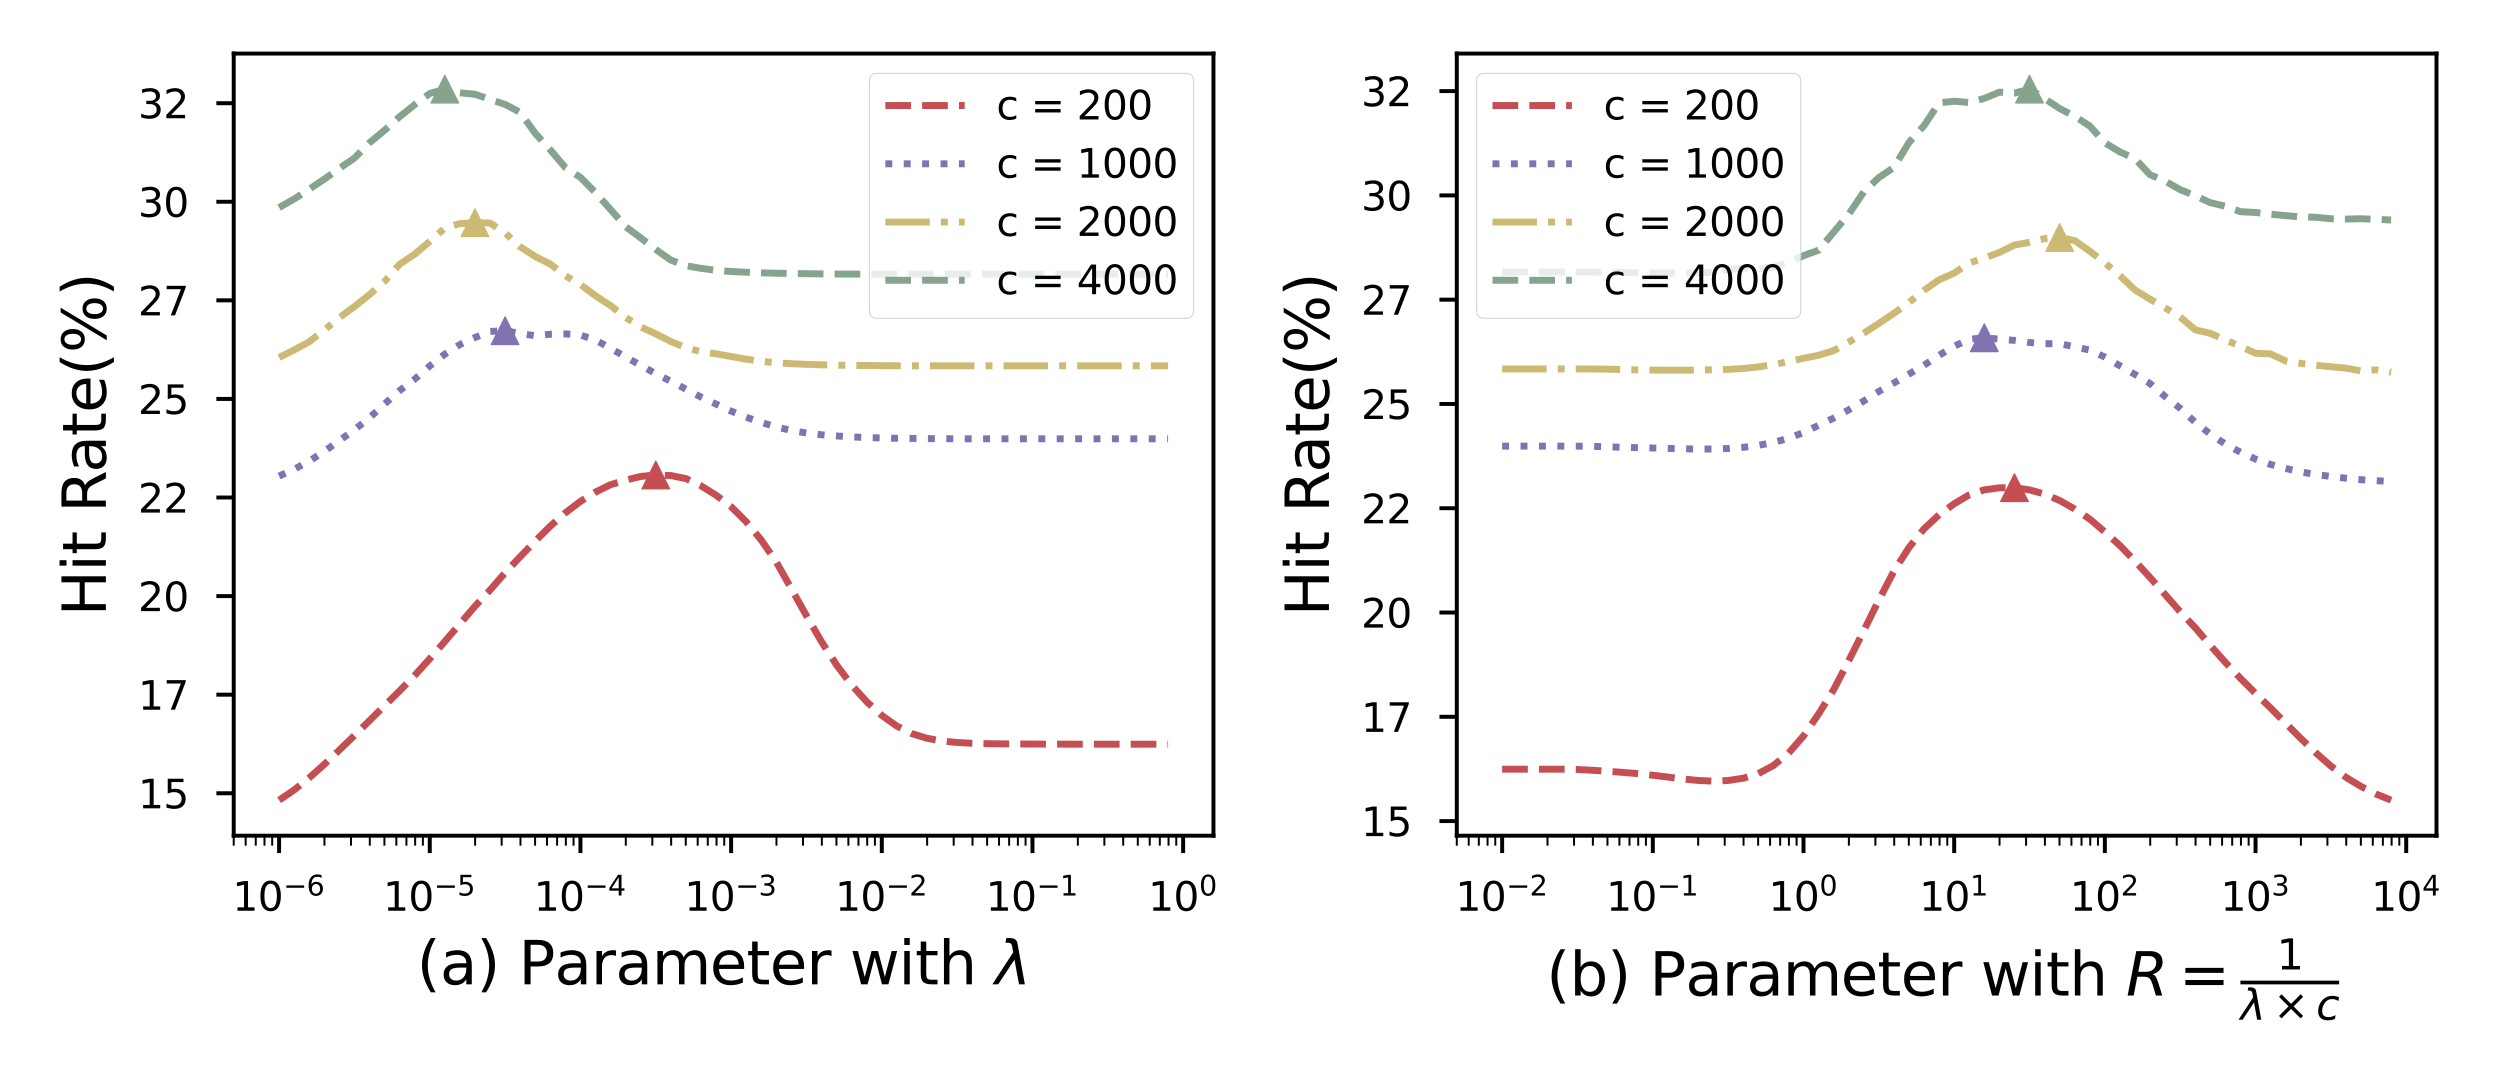<?xml version="1.0" encoding="utf-8" standalone="no"?>
<!DOCTYPE svg PUBLIC "-//W3C//DTD SVG 1.1//EN"
  "http://www.w3.org/Graphics/SVG/1.1/DTD/svg11.dtd">
<svg xmlns:xlink="http://www.w3.org/1999/xlink" width="504pt" height="216pt" viewBox="0 0 504 216" xmlns="http://www.w3.org/2000/svg" version="1.1">
 <defs>
  <style type="text/css">*{stroke-linejoin: round; stroke-linecap: butt}</style>
 </defs>
 <g id="figure_1">
  <g id="patch_1">
   <path d="M 0 216 
L 504 216 
L 504 0 
L 0 0 
z
" style="fill: #ffffff"/>
  </g>
  <g id="axes_1">
   <g id="patch_2">
    <path d="M 47.12 168.48 
L 244.629 168.48 
L 244.629 10.8 
L 47.12 10.8 
z
" style="fill: #ffffff"/>
   </g>
   <g id="PathCollection_1">
    <defs>
     <path id="mf7b6f516b4" d="M 0 -2.8 
L -2.8 2.8 
L 2.8 2.8 
z
" style="stroke: #c44e52; stroke-width: 0.24"/>
    </defs>
    <g clip-path="url(#p2fad8d35db)">
     <use xlink:href="#mf7b6f516b4" x="132.205" y="95.758" style="fill: #c44e52; stroke: #c44e52; stroke-width: 0.24"/>
    </g>
   </g>
   <g id="PathCollection_2">
    <defs>
     <path id="m631baa9315" d="M 0 -2.8 
L -2.8 2.8 
L 2.8 2.8 
z
" style="stroke: #8172b2; stroke-width: 0.24"/>
    </defs>
    <g clip-path="url(#p2fad8d35db)">
     <use xlink:href="#m631baa9315" x="101.829" y="66.675" style="fill: #8172b2; stroke: #8172b2; stroke-width: 0.24"/>
    </g>
   </g>
   <g id="PathCollection_3">
    <defs>
     <path id="m722e1d23a4" d="M 0 -2.8 
L -2.8 2.8 
L 2.8 2.8 
z
" style="stroke: #ccb974; stroke-width: 0.24"/>
    </defs>
    <g clip-path="url(#p2fad8d35db)">
     <use xlink:href="#m722e1d23a4" x="95.754" y="44.885" style="fill: #ccb974; stroke: #ccb974; stroke-width: 0.24"/>
    </g>
   </g>
   <g id="PathCollection_4">
    <defs>
     <path id="md9669fcadd" d="M 0 -2.8 
L -2.8 2.8 
L 2.8 2.8 
z
" style="stroke: #86a38d; stroke-width: 0.24"/>
    </defs>
    <g clip-path="url(#p2fad8d35db)">
     <use xlink:href="#md9669fcadd" x="89.678" y="17.967" style="fill: #86a38d; stroke: #86a38d; stroke-width: 0.24"/>
    </g>
   </g>
   <g id="matplotlib.axis_1">
    <g id="xtick_1">
     <g id="line2d_1">
      <defs>
       <path id="m0e943a9c0d" d="M 0 0 
L 0 3.5 
" style="stroke: #000000; stroke-width: 0.8"/>
      </defs>
      <g>
       <use xlink:href="#m0e943a9c0d" x="56.264" y="168.48" style="stroke: #000000; stroke-width: 0.8"/>
      </g>
     </g>
     <g id="text_1">
      <!-- $\mathdefault{10^{-6}}$ -->
      <g transform="translate(46.864 183.659) scale(0.08 -0.08)">
       <defs>
        <path id="DejaVuSans-31" d="M 794 531 
L 1825 531 
L 1825 4091 
L 703 3866 
L 703 4441 
L 1819 4666 
L 2450 4666 
L 2450 531 
L 3481 531 
L 3481 0 
L 794 0 
L 794 531 
z
" transform="scale(0.016)"/>
        <path id="DejaVuSans-30" d="M 2034 4250 
Q 1547 4250 1301 3770 
Q 1056 3291 1056 2328 
Q 1056 1369 1301 889 
Q 1547 409 2034 409 
Q 2525 409 2770 889 
Q 3016 1369 3016 2328 
Q 3016 3291 2770 3770 
Q 2525 4250 2034 4250 
z
M 2034 4750 
Q 2819 4750 3233 4129 
Q 3647 3509 3647 2328 
Q 3647 1150 3233 529 
Q 2819 -91 2034 -91 
Q 1250 -91 836 529 
Q 422 1150 422 2328 
Q 422 3509 836 4129 
Q 1250 4750 2034 4750 
z
" transform="scale(0.016)"/>
        <path id="DejaVuSans-2212" d="M 678 2272 
L 4684 2272 
L 4684 1741 
L 678 1741 
L 678 2272 
z
" transform="scale(0.016)"/>
        <path id="DejaVuSans-36" d="M 2113 2584 
Q 1688 2584 1439 2293 
Q 1191 2003 1191 1497 
Q 1191 994 1439 701 
Q 1688 409 2113 409 
Q 2538 409 2786 701 
Q 3034 994 3034 1497 
Q 3034 2003 2786 2293 
Q 2538 2584 2113 2584 
z
M 3366 4563 
L 3366 3988 
Q 3128 4100 2886 4159 
Q 2644 4219 2406 4219 
Q 1781 4219 1451 3797 
Q 1122 3375 1075 2522 
Q 1259 2794 1537 2939 
Q 1816 3084 2150 3084 
Q 2853 3084 3261 2657 
Q 3669 2231 3669 1497 
Q 3669 778 3244 343 
Q 2819 -91 2113 -91 
Q 1303 -91 875 529 
Q 447 1150 447 2328 
Q 447 3434 972 4092 
Q 1497 4750 2381 4750 
Q 2619 4750 2861 4703 
Q 3103 4656 3366 4563 
z
" transform="scale(0.016)"/>
       </defs>
       <use xlink:href="#DejaVuSans-31" transform="translate(0 0.766)"/>
       <use xlink:href="#DejaVuSans-30" transform="translate(63.623 0.766)"/>
       <use xlink:href="#DejaVuSans-2212" transform="translate(128.203 39.047) scale(0.7)"/>
       <use xlink:href="#DejaVuSans-36" transform="translate(186.855 39.047) scale(0.7)"/>
      </g>
     </g>
    </g>
    <g id="xtick_2">
     <g id="line2d_2">
      <g>
       <use xlink:href="#m0e943a9c0d" x="86.641" y="168.48" style="stroke: #000000; stroke-width: 0.8"/>
      </g>
     </g>
     <g id="text_2">
      <!-- $\mathdefault{10^{-5}}$ -->
      <g transform="translate(77.241 183.659) scale(0.08 -0.08)">
       <defs>
        <path id="DejaVuSans-35" d="M 691 4666 
L 3169 4666 
L 3169 4134 
L 1269 4134 
L 1269 2991 
Q 1406 3038 1543 3061 
Q 1681 3084 1819 3084 
Q 2600 3084 3056 2656 
Q 3513 2228 3513 1497 
Q 3513 744 3044 326 
Q 2575 -91 1722 -91 
Q 1428 -91 1123 -41 
Q 819 9 494 109 
L 494 744 
Q 775 591 1075 516 
Q 1375 441 1709 441 
Q 2250 441 2565 725 
Q 2881 1009 2881 1497 
Q 2881 1984 2565 2268 
Q 2250 2553 1709 2553 
Q 1456 2553 1204 2497 
Q 953 2441 691 2322 
L 691 4666 
z
" transform="scale(0.016)"/>
       </defs>
       <use xlink:href="#DejaVuSans-31" transform="translate(0 0.684)"/>
       <use xlink:href="#DejaVuSans-30" transform="translate(63.623 0.684)"/>
       <use xlink:href="#DejaVuSans-2212" transform="translate(128.203 38.966) scale(0.7)"/>
       <use xlink:href="#DejaVuSans-35" transform="translate(186.855 38.966) scale(0.7)"/>
      </g>
     </g>
    </g>
    <g id="xtick_3">
     <g id="line2d_3">
      <g>
       <use xlink:href="#m0e943a9c0d" x="117.017" y="168.48" style="stroke: #000000; stroke-width: 0.8"/>
      </g>
     </g>
     <g id="text_3">
      <!-- $\mathdefault{10^{-4}}$ -->
      <g transform="translate(107.617 183.659) scale(0.08 -0.08)">
       <defs>
        <path id="DejaVuSans-34" d="M 2419 4116 
L 825 1625 
L 2419 1625 
L 2419 4116 
z
M 2253 4666 
L 3047 4666 
L 3047 1625 
L 3713 1625 
L 3713 1100 
L 3047 1100 
L 3047 0 
L 2419 0 
L 2419 1100 
L 313 1100 
L 313 1709 
L 2253 4666 
z
" transform="scale(0.016)"/>
       </defs>
       <use xlink:href="#DejaVuSans-31" transform="translate(0 0.684)"/>
       <use xlink:href="#DejaVuSans-30" transform="translate(63.623 0.684)"/>
       <use xlink:href="#DejaVuSans-2212" transform="translate(128.203 38.966) scale(0.7)"/>
       <use xlink:href="#DejaVuSans-34" transform="translate(186.855 38.966) scale(0.7)"/>
      </g>
     </g>
    </g>
    <g id="xtick_4">
     <g id="line2d_4">
      <g>
       <use xlink:href="#m0e943a9c0d" x="147.394" y="168.48" style="stroke: #000000; stroke-width: 0.8"/>
      </g>
     </g>
     <g id="text_4">
      <!-- $\mathdefault{10^{-3}}$ -->
      <g transform="translate(137.994 183.659) scale(0.08 -0.08)">
       <defs>
        <path id="DejaVuSans-33" d="M 2597 2516 
Q 3050 2419 3304 2112 
Q 3559 1806 3559 1356 
Q 3559 666 3084 287 
Q 2609 -91 1734 -91 
Q 1441 -91 1130 -33 
Q 819 25 488 141 
L 488 750 
Q 750 597 1062 519 
Q 1375 441 1716 441 
Q 2309 441 2620 675 
Q 2931 909 2931 1356 
Q 2931 1769 2642 2001 
Q 2353 2234 1838 2234 
L 1294 2234 
L 1294 2753 
L 1863 2753 
Q 2328 2753 2575 2939 
Q 2822 3125 2822 3475 
Q 2822 3834 2567 4026 
Q 2313 4219 1838 4219 
Q 1578 4219 1281 4162 
Q 984 4106 628 3988 
L 628 4550 
Q 988 4650 1302 4700 
Q 1616 4750 1894 4750 
Q 2613 4750 3031 4423 
Q 3450 4097 3450 3541 
Q 3450 3153 3228 2886 
Q 3006 2619 2597 2516 
z
" transform="scale(0.016)"/>
       </defs>
       <use xlink:href="#DejaVuSans-31" transform="translate(0 0.766)"/>
       <use xlink:href="#DejaVuSans-30" transform="translate(63.623 0.766)"/>
       <use xlink:href="#DejaVuSans-2212" transform="translate(128.203 39.047) scale(0.7)"/>
       <use xlink:href="#DejaVuSans-33" transform="translate(186.855 39.047) scale(0.7)"/>
      </g>
     </g>
    </g>
    <g id="xtick_5">
     <g id="line2d_5">
      <g>
       <use xlink:href="#m0e943a9c0d" x="177.77" y="168.48" style="stroke: #000000; stroke-width: 0.8"/>
      </g>
     </g>
     <g id="text_5">
      <!-- $\mathdefault{10^{-2}}$ -->
      <g transform="translate(168.37 183.659) scale(0.08 -0.08)">
       <defs>
        <path id="DejaVuSans-32" d="M 1228 531 
L 3431 531 
L 3431 0 
L 469 0 
L 469 531 
Q 828 903 1448 1529 
Q 2069 2156 2228 2338 
Q 2531 2678 2651 2914 
Q 2772 3150 2772 3378 
Q 2772 3750 2511 3984 
Q 2250 4219 1831 4219 
Q 1534 4219 1204 4116 
Q 875 4013 500 3803 
L 500 4441 
Q 881 4594 1212 4672 
Q 1544 4750 1819 4750 
Q 2544 4750 2975 4387 
Q 3406 4025 3406 3419 
Q 3406 3131 3298 2873 
Q 3191 2616 2906 2266 
Q 2828 2175 2409 1742 
Q 1991 1309 1228 531 
z
" transform="scale(0.016)"/>
       </defs>
       <use xlink:href="#DejaVuSans-31" transform="translate(0 0.766)"/>
       <use xlink:href="#DejaVuSans-30" transform="translate(63.623 0.766)"/>
       <use xlink:href="#DejaVuSans-2212" transform="translate(128.203 39.047) scale(0.7)"/>
       <use xlink:href="#DejaVuSans-32" transform="translate(186.855 39.047) scale(0.7)"/>
      </g>
     </g>
    </g>
    <g id="xtick_6">
     <g id="line2d_6">
      <g>
       <use xlink:href="#m0e943a9c0d" x="208.146" y="168.48" style="stroke: #000000; stroke-width: 0.8"/>
      </g>
     </g>
     <g id="text_6">
      <!-- $\mathdefault{10^{-1}}$ -->
      <g transform="translate(198.746 183.659) scale(0.08 -0.08)">
       <use xlink:href="#DejaVuSans-31" transform="translate(0 0.684)"/>
       <use xlink:href="#DejaVuSans-30" transform="translate(63.623 0.684)"/>
       <use xlink:href="#DejaVuSans-2212" transform="translate(128.203 38.966) scale(0.7)"/>
       <use xlink:href="#DejaVuSans-31" transform="translate(186.855 38.966) scale(0.7)"/>
      </g>
     </g>
    </g>
    <g id="xtick_7">
     <g id="line2d_7">
      <g>
       <use xlink:href="#m0e943a9c0d" x="238.523" y="168.48" style="stroke: #000000; stroke-width: 0.8"/>
      </g>
     </g>
     <g id="text_7">
      <!-- $\mathdefault{10^{0}}$ -->
      <g transform="translate(231.483 183.659) scale(0.08 -0.08)">
       <use xlink:href="#DejaVuSans-31" transform="translate(0 0.766)"/>
       <use xlink:href="#DejaVuSans-30" transform="translate(63.623 0.766)"/>
       <use xlink:href="#DejaVuSans-30" transform="translate(128.203 39.047) scale(0.7)"/>
      </g>
     </g>
    </g>
    <g id="xtick_8">
     <g id="line2d_8">
      <defs>
       <path id="m042a017e65" d="M 0 0 
L 0 2 
" style="stroke: #000000; stroke-width: 0.4"/>
      </defs>
      <g>
       <use xlink:href="#m042a017e65" x="47.12" y="168.48" style="stroke: #000000; stroke-width: 0.4"/>
      </g>
     </g>
    </g>
    <g id="xtick_9">
     <g id="line2d_9">
      <g>
       <use xlink:href="#m042a017e65" x="49.525" y="168.48" style="stroke: #000000; stroke-width: 0.4"/>
      </g>
     </g>
    </g>
    <g id="xtick_10">
     <g id="line2d_10">
      <g>
       <use xlink:href="#m042a017e65" x="51.559" y="168.48" style="stroke: #000000; stroke-width: 0.4"/>
      </g>
     </g>
    </g>
    <g id="xtick_11">
     <g id="line2d_11">
      <g>
       <use xlink:href="#m042a017e65" x="53.32" y="168.48" style="stroke: #000000; stroke-width: 0.4"/>
      </g>
     </g>
    </g>
    <g id="xtick_12">
     <g id="line2d_12">
      <g>
       <use xlink:href="#m042a017e65" x="54.874" y="168.48" style="stroke: #000000; stroke-width: 0.4"/>
      </g>
     </g>
    </g>
    <g id="xtick_13">
     <g id="line2d_13">
      <g>
       <use xlink:href="#m042a017e65" x="65.408" y="168.48" style="stroke: #000000; stroke-width: 0.4"/>
      </g>
     </g>
    </g>
    <g id="xtick_14">
     <g id="line2d_14">
      <g>
       <use xlink:href="#m042a017e65" x="70.757" y="168.48" style="stroke: #000000; stroke-width: 0.4"/>
      </g>
     </g>
    </g>
    <g id="xtick_15">
     <g id="line2d_15">
      <g>
       <use xlink:href="#m042a017e65" x="74.553" y="168.48" style="stroke: #000000; stroke-width: 0.4"/>
      </g>
     </g>
    </g>
    <g id="xtick_16">
     <g id="line2d_16">
      <g>
       <use xlink:href="#m042a017e65" x="77.496" y="168.48" style="stroke: #000000; stroke-width: 0.4"/>
      </g>
     </g>
    </g>
    <g id="xtick_17">
     <g id="line2d_17">
      <g>
       <use xlink:href="#m042a017e65" x="79.902" y="168.48" style="stroke: #000000; stroke-width: 0.4"/>
      </g>
     </g>
    </g>
    <g id="xtick_18">
     <g id="line2d_18">
      <g>
       <use xlink:href="#m042a017e65" x="81.935" y="168.48" style="stroke: #000000; stroke-width: 0.4"/>
      </g>
     </g>
    </g>
    <g id="xtick_19">
     <g id="line2d_19">
      <g>
       <use xlink:href="#m042a017e65" x="83.697" y="168.48" style="stroke: #000000; stroke-width: 0.4"/>
      </g>
     </g>
    </g>
    <g id="xtick_20">
     <g id="line2d_20">
      <g>
       <use xlink:href="#m042a017e65" x="85.251" y="168.48" style="stroke: #000000; stroke-width: 0.4"/>
      </g>
     </g>
    </g>
    <g id="xtick_21">
     <g id="line2d_21">
      <g>
       <use xlink:href="#m042a017e65" x="95.785" y="168.48" style="stroke: #000000; stroke-width: 0.4"/>
      </g>
     </g>
    </g>
    <g id="xtick_22">
     <g id="line2d_22">
      <g>
       <use xlink:href="#m042a017e65" x="101.134" y="168.48" style="stroke: #000000; stroke-width: 0.4"/>
      </g>
     </g>
    </g>
    <g id="xtick_23">
     <g id="line2d_23">
      <g>
       <use xlink:href="#m042a017e65" x="104.929" y="168.48" style="stroke: #000000; stroke-width: 0.4"/>
      </g>
     </g>
    </g>
    <g id="xtick_24">
     <g id="line2d_24">
      <g>
       <use xlink:href="#m042a017e65" x="107.873" y="168.48" style="stroke: #000000; stroke-width: 0.4"/>
      </g>
     </g>
    </g>
    <g id="xtick_25">
     <g id="line2d_25">
      <g>
       <use xlink:href="#m042a017e65" x="110.278" y="168.48" style="stroke: #000000; stroke-width: 0.4"/>
      </g>
     </g>
    </g>
    <g id="xtick_26">
     <g id="line2d_26">
      <g>
       <use xlink:href="#m042a017e65" x="112.312" y="168.48" style="stroke: #000000; stroke-width: 0.4"/>
      </g>
     </g>
    </g>
    <g id="xtick_27">
     <g id="line2d_27">
      <g>
       <use xlink:href="#m042a017e65" x="114.073" y="168.48" style="stroke: #000000; stroke-width: 0.4"/>
      </g>
     </g>
    </g>
    <g id="xtick_28">
     <g id="line2d_28">
      <g>
       <use xlink:href="#m042a017e65" x="115.627" y="168.48" style="stroke: #000000; stroke-width: 0.4"/>
      </g>
     </g>
    </g>
    <g id="xtick_29">
     <g id="line2d_29">
      <g>
       <use xlink:href="#m042a017e65" x="126.161" y="168.48" style="stroke: #000000; stroke-width: 0.4"/>
      </g>
     </g>
    </g>
    <g id="xtick_30">
     <g id="line2d_30">
      <g>
       <use xlink:href="#m042a017e65" x="131.51" y="168.48" style="stroke: #000000; stroke-width: 0.4"/>
      </g>
     </g>
    </g>
    <g id="xtick_31">
     <g id="line2d_31">
      <g>
       <use xlink:href="#m042a017e65" x="135.306" y="168.48" style="stroke: #000000; stroke-width: 0.4"/>
      </g>
     </g>
    </g>
    <g id="xtick_32">
     <g id="line2d_32">
      <g>
       <use xlink:href="#m042a017e65" x="138.249" y="168.48" style="stroke: #000000; stroke-width: 0.4"/>
      </g>
     </g>
    </g>
    <g id="xtick_33">
     <g id="line2d_33">
      <g>
       <use xlink:href="#m042a017e65" x="140.655" y="168.48" style="stroke: #000000; stroke-width: 0.4"/>
      </g>
     </g>
    </g>
    <g id="xtick_34">
     <g id="line2d_34">
      <g>
       <use xlink:href="#m042a017e65" x="142.688" y="168.48" style="stroke: #000000; stroke-width: 0.4"/>
      </g>
     </g>
    </g>
    <g id="xtick_35">
     <g id="line2d_35">
      <g>
       <use xlink:href="#m042a017e65" x="144.45" y="168.48" style="stroke: #000000; stroke-width: 0.4"/>
      </g>
     </g>
    </g>
    <g id="xtick_36">
     <g id="line2d_36">
      <g>
       <use xlink:href="#m042a017e65" x="146.004" y="168.48" style="stroke: #000000; stroke-width: 0.4"/>
      </g>
     </g>
    </g>
    <g id="xtick_37">
     <g id="line2d_37">
      <g>
       <use xlink:href="#m042a017e65" x="156.538" y="168.48" style="stroke: #000000; stroke-width: 0.4"/>
      </g>
     </g>
    </g>
    <g id="xtick_38">
     <g id="line2d_38">
      <g>
       <use xlink:href="#m042a017e65" x="161.887" y="168.48" style="stroke: #000000; stroke-width: 0.4"/>
      </g>
     </g>
    </g>
    <g id="xtick_39">
     <g id="line2d_39">
      <g>
       <use xlink:href="#m042a017e65" x="165.682" y="168.48" style="stroke: #000000; stroke-width: 0.4"/>
      </g>
     </g>
    </g>
    <g id="xtick_40">
     <g id="line2d_40">
      <g>
       <use xlink:href="#m042a017e65" x="168.626" y="168.48" style="stroke: #000000; stroke-width: 0.4"/>
      </g>
     </g>
    </g>
    <g id="xtick_41">
     <g id="line2d_41">
      <g>
       <use xlink:href="#m042a017e65" x="171.031" y="168.48" style="stroke: #000000; stroke-width: 0.4"/>
      </g>
     </g>
    </g>
    <g id="xtick_42">
     <g id="line2d_42">
      <g>
       <use xlink:href="#m042a017e65" x="173.065" y="168.48" style="stroke: #000000; stroke-width: 0.4"/>
      </g>
     </g>
    </g>
    <g id="xtick_43">
     <g id="line2d_43">
      <g>
       <use xlink:href="#m042a017e65" x="174.826" y="168.48" style="stroke: #000000; stroke-width: 0.4"/>
      </g>
     </g>
    </g>
    <g id="xtick_44">
     <g id="line2d_44">
      <g>
       <use xlink:href="#m042a017e65" x="176.38" y="168.48" style="stroke: #000000; stroke-width: 0.4"/>
      </g>
     </g>
    </g>
    <g id="xtick_45">
     <g id="line2d_45">
      <g>
       <use xlink:href="#m042a017e65" x="186.914" y="168.48" style="stroke: #000000; stroke-width: 0.4"/>
      </g>
     </g>
    </g>
    <g id="xtick_46">
     <g id="line2d_46">
      <g>
       <use xlink:href="#m042a017e65" x="192.263" y="168.48" style="stroke: #000000; stroke-width: 0.4"/>
      </g>
     </g>
    </g>
    <g id="xtick_47">
     <g id="line2d_47">
      <g>
       <use xlink:href="#m042a017e65" x="196.058" y="168.48" style="stroke: #000000; stroke-width: 0.4"/>
      </g>
     </g>
    </g>
    <g id="xtick_48">
     <g id="line2d_48">
      <g>
       <use xlink:href="#m042a017e65" x="199.002" y="168.48" style="stroke: #000000; stroke-width: 0.4"/>
      </g>
     </g>
    </g>
    <g id="xtick_49">
     <g id="line2d_49">
      <g>
       <use xlink:href="#m042a017e65" x="201.407" y="168.48" style="stroke: #000000; stroke-width: 0.4"/>
      </g>
     </g>
    </g>
    <g id="xtick_50">
     <g id="line2d_50">
      <g>
       <use xlink:href="#m042a017e65" x="203.441" y="168.48" style="stroke: #000000; stroke-width: 0.4"/>
      </g>
     </g>
    </g>
    <g id="xtick_51">
     <g id="line2d_51">
      <g>
       <use xlink:href="#m042a017e65" x="205.203" y="168.48" style="stroke: #000000; stroke-width: 0.4"/>
      </g>
     </g>
    </g>
    <g id="xtick_52">
     <g id="line2d_52">
      <g>
       <use xlink:href="#m042a017e65" x="206.756" y="168.48" style="stroke: #000000; stroke-width: 0.4"/>
      </g>
     </g>
    </g>
    <g id="xtick_53">
     <g id="line2d_53">
      <g>
       <use xlink:href="#m042a017e65" x="217.291" y="168.48" style="stroke: #000000; stroke-width: 0.4"/>
      </g>
     </g>
    </g>
    <g id="xtick_54">
     <g id="line2d_54">
      <g>
       <use xlink:href="#m042a017e65" x="222.64" y="168.48" style="stroke: #000000; stroke-width: 0.4"/>
      </g>
     </g>
    </g>
    <g id="xtick_55">
     <g id="line2d_55">
      <g>
       <use xlink:href="#m042a017e65" x="226.435" y="168.48" style="stroke: #000000; stroke-width: 0.4"/>
      </g>
     </g>
    </g>
    <g id="xtick_56">
     <g id="line2d_56">
      <g>
       <use xlink:href="#m042a017e65" x="229.379" y="168.48" style="stroke: #000000; stroke-width: 0.4"/>
      </g>
     </g>
    </g>
    <g id="xtick_57">
     <g id="line2d_57">
      <g>
       <use xlink:href="#m042a017e65" x="231.784" y="168.48" style="stroke: #000000; stroke-width: 0.4"/>
      </g>
     </g>
    </g>
    <g id="xtick_58">
     <g id="line2d_58">
      <g>
       <use xlink:href="#m042a017e65" x="233.817" y="168.48" style="stroke: #000000; stroke-width: 0.4"/>
      </g>
     </g>
    </g>
    <g id="xtick_59">
     <g id="line2d_59">
      <g>
       <use xlink:href="#m042a017e65" x="235.579" y="168.48" style="stroke: #000000; stroke-width: 0.4"/>
      </g>
     </g>
    </g>
    <g id="xtick_60">
     <g id="line2d_60">
      <g>
       <use xlink:href="#m042a017e65" x="237.133" y="168.48" style="stroke: #000000; stroke-width: 0.4"/>
      </g>
     </g>
    </g>
    <g id="text_8">
     <!-- (a) Parameter with $\lambda$ -->
     <g transform="translate(84.015 198.441) scale(0.12 -0.12)">
      <defs>
       <path id="DejaVuSans-28" d="M 1984 4856 
Q 1566 4138 1362 3434 
Q 1159 2731 1159 2009 
Q 1159 1288 1364 580 
Q 1569 -128 1984 -844 
L 1484 -844 
Q 1016 -109 783 600 
Q 550 1309 550 2009 
Q 550 2706 781 3412 
Q 1013 4119 1484 4856 
L 1984 4856 
z
" transform="scale(0.016)"/>
       <path id="DejaVuSans-61" d="M 2194 1759 
Q 1497 1759 1228 1600 
Q 959 1441 959 1056 
Q 959 750 1161 570 
Q 1363 391 1709 391 
Q 2188 391 2477 730 
Q 2766 1069 2766 1631 
L 2766 1759 
L 2194 1759 
z
M 3341 1997 
L 3341 0 
L 2766 0 
L 2766 531 
Q 2569 213 2275 61 
Q 1981 -91 1556 -91 
Q 1019 -91 701 211 
Q 384 513 384 1019 
Q 384 1609 779 1909 
Q 1175 2209 1959 2209 
L 2766 2209 
L 2766 2266 
Q 2766 2663 2505 2880 
Q 2244 3097 1772 3097 
Q 1472 3097 1187 3025 
Q 903 2953 641 2809 
L 641 3341 
Q 956 3463 1253 3523 
Q 1550 3584 1831 3584 
Q 2591 3584 2966 3190 
Q 3341 2797 3341 1997 
z
" transform="scale(0.016)"/>
       <path id="DejaVuSans-29" d="M 513 4856 
L 1013 4856 
Q 1481 4119 1714 3412 
Q 1947 2706 1947 2009 
Q 1947 1309 1714 600 
Q 1481 -109 1013 -844 
L 513 -844 
Q 928 -128 1133 580 
Q 1338 1288 1338 2009 
Q 1338 2731 1133 3434 
Q 928 4138 513 4856 
z
" transform="scale(0.016)"/>
       <path id="DejaVuSans-20" transform="scale(0.016)"/>
       <path id="DejaVuSans-50" d="M 1259 4147 
L 1259 2394 
L 2053 2394 
Q 2494 2394 2734 2622 
Q 2975 2850 2975 3272 
Q 2975 3691 2734 3919 
Q 2494 4147 2053 4147 
L 1259 4147 
z
M 628 4666 
L 2053 4666 
Q 2838 4666 3239 4311 
Q 3641 3956 3641 3272 
Q 3641 2581 3239 2228 
Q 2838 1875 2053 1875 
L 1259 1875 
L 1259 0 
L 628 0 
L 628 4666 
z
" transform="scale(0.016)"/>
       <path id="DejaVuSans-72" d="M 2631 2963 
Q 2534 3019 2420 3045 
Q 2306 3072 2169 3072 
Q 1681 3072 1420 2755 
Q 1159 2438 1159 1844 
L 1159 0 
L 581 0 
L 581 3500 
L 1159 3500 
L 1159 2956 
Q 1341 3275 1631 3429 
Q 1922 3584 2338 3584 
Q 2397 3584 2469 3576 
Q 2541 3569 2628 3553 
L 2631 2963 
z
" transform="scale(0.016)"/>
       <path id="DejaVuSans-6d" d="M 3328 2828 
Q 3544 3216 3844 3400 
Q 4144 3584 4550 3584 
Q 5097 3584 5394 3201 
Q 5691 2819 5691 2113 
L 5691 0 
L 5113 0 
L 5113 2094 
Q 5113 2597 4934 2840 
Q 4756 3084 4391 3084 
Q 3944 3084 3684 2787 
Q 3425 2491 3425 1978 
L 3425 0 
L 2847 0 
L 2847 2094 
Q 2847 2600 2669 2842 
Q 2491 3084 2119 3084 
Q 1678 3084 1418 2786 
Q 1159 2488 1159 1978 
L 1159 0 
L 581 0 
L 581 3500 
L 1159 3500 
L 1159 2956 
Q 1356 3278 1631 3431 
Q 1906 3584 2284 3584 
Q 2666 3584 2933 3390 
Q 3200 3197 3328 2828 
z
" transform="scale(0.016)"/>
       <path id="DejaVuSans-65" d="M 3597 1894 
L 3597 1613 
L 953 1613 
Q 991 1019 1311 708 
Q 1631 397 2203 397 
Q 2534 397 2845 478 
Q 3156 559 3463 722 
L 3463 178 
Q 3153 47 2828 -22 
Q 2503 -91 2169 -91 
Q 1331 -91 842 396 
Q 353 884 353 1716 
Q 353 2575 817 3079 
Q 1281 3584 2069 3584 
Q 2775 3584 3186 3129 
Q 3597 2675 3597 1894 
z
M 3022 2063 
Q 3016 2534 2758 2815 
Q 2500 3097 2075 3097 
Q 1594 3097 1305 2825 
Q 1016 2553 972 2059 
L 3022 2063 
z
" transform="scale(0.016)"/>
       <path id="DejaVuSans-74" d="M 1172 4494 
L 1172 3500 
L 2356 3500 
L 2356 3053 
L 1172 3053 
L 1172 1153 
Q 1172 725 1289 603 
Q 1406 481 1766 481 
L 2356 481 
L 2356 0 
L 1766 0 
Q 1100 0 847 248 
Q 594 497 594 1153 
L 594 3053 
L 172 3053 
L 172 3500 
L 594 3500 
L 594 4494 
L 1172 4494 
z
" transform="scale(0.016)"/>
       <path id="DejaVuSans-77" d="M 269 3500 
L 844 3500 
L 1563 769 
L 2278 3500 
L 2956 3500 
L 3675 769 
L 4391 3500 
L 4966 3500 
L 4050 0 
L 3372 0 
L 2619 2869 
L 1863 0 
L 1184 0 
L 269 3500 
z
" transform="scale(0.016)"/>
       <path id="DejaVuSans-69" d="M 603 3500 
L 1178 3500 
L 1178 0 
L 603 0 
L 603 3500 
z
M 603 4863 
L 1178 4863 
L 1178 4134 
L 603 4134 
L 603 4863 
z
" transform="scale(0.016)"/>
       <path id="DejaVuSans-68" d="M 3513 2113 
L 3513 0 
L 2938 0 
L 2938 2094 
Q 2938 2591 2744 2837 
Q 2550 3084 2163 3084 
Q 1697 3084 1428 2787 
Q 1159 2491 1159 1978 
L 1159 0 
L 581 0 
L 581 4863 
L 1159 4863 
L 1159 2956 
Q 1366 3272 1645 3428 
Q 1925 3584 2291 3584 
Q 2894 3584 3203 3211 
Q 3513 2838 3513 2113 
z
" transform="scale(0.016)"/>
       <path id="DejaVuSans-Oblique-3bb" d="M 2350 4316 
L 3125 0 
L 2516 0 
L 2038 2588 
L 328 0 
L -281 0 
L 1903 3356 
L 1794 3975 
Q 1725 4369 1391 4369 
L 1091 4369 
L 1184 4863 
L 1550 4856 
Q 2253 4847 2350 4316 
z
" transform="scale(0.016)"/>
      </defs>
      <use xlink:href="#DejaVuSans-28" transform="translate(0 0.016)"/>
      <use xlink:href="#DejaVuSans-61" transform="translate(39.014 0.016)"/>
      <use xlink:href="#DejaVuSans-29" transform="translate(100.293 0.016)"/>
      <use xlink:href="#DejaVuSans-20" transform="translate(139.307 0.016)"/>
      <use xlink:href="#DejaVuSans-50" transform="translate(171.094 0.016)"/>
      <use xlink:href="#DejaVuSans-61" transform="translate(231.396 0.016)"/>
      <use xlink:href="#DejaVuSans-72" transform="translate(292.676 0.016)"/>
      <use xlink:href="#DejaVuSans-61" transform="translate(333.789 0.016)"/>
      <use xlink:href="#DejaVuSans-6d" transform="translate(395.068 0.016)"/>
      <use xlink:href="#DejaVuSans-65" transform="translate(492.48 0.016)"/>
      <use xlink:href="#DejaVuSans-74" transform="translate(554.004 0.016)"/>
      <use xlink:href="#DejaVuSans-65" transform="translate(593.213 0.016)"/>
      <use xlink:href="#DejaVuSans-72" transform="translate(654.736 0.016)"/>
      <use xlink:href="#DejaVuSans-20" transform="translate(695.85 0.016)"/>
      <use xlink:href="#DejaVuSans-77" transform="translate(727.637 0.016)"/>
      <use xlink:href="#DejaVuSans-69" transform="translate(809.424 0.016)"/>
      <use xlink:href="#DejaVuSans-74" transform="translate(837.207 0.016)"/>
      <use xlink:href="#DejaVuSans-68" transform="translate(876.416 0.016)"/>
      <use xlink:href="#DejaVuSans-20" transform="translate(939.795 0.016)"/>
      <use xlink:href="#DejaVuSans-Oblique-3bb" transform="translate(971.582 0.016)"/>
     </g>
    </g>
   </g>
   <g id="matplotlib.axis_2">
    <g id="ytick_1">
     <g id="line2d_61">
      <defs>
       <path id="m7fa0ed3a21" d="M 0 0 
L -3.5 0 
" style="stroke: #000000; stroke-width: 0.8"/>
      </defs>
      <g>
       <use xlink:href="#m7fa0ed3a21" x="47.12" y="159.919" style="stroke: #000000; stroke-width: 0.8"/>
      </g>
     </g>
     <g id="text_9">
      <!-- 15 -->
      <g transform="translate(27.84 162.959) scale(0.08 -0.08)">
       <use xlink:href="#DejaVuSans-31"/>
       <use xlink:href="#DejaVuSans-35" x="63.623"/>
      </g>
     </g>
    </g>
    <g id="ytick_2">
     <g id="line2d_62">
      <g>
       <use xlink:href="#m7fa0ed3a21" x="47.12" y="140.045" style="stroke: #000000; stroke-width: 0.8"/>
      </g>
     </g>
     <g id="text_10">
      <!-- 17 -->
      <g transform="translate(27.84 143.085) scale(0.08 -0.08)">
       <defs>
        <path id="DejaVuSans-37" d="M 525 4666 
L 3525 4666 
L 3525 4397 
L 1831 0 
L 1172 0 
L 2766 4134 
L 525 4134 
L 525 4666 
z
" transform="scale(0.016)"/>
       </defs>
       <use xlink:href="#DejaVuSans-31"/>
       <use xlink:href="#DejaVuSans-37" x="63.623"/>
      </g>
     </g>
    </g>
    <g id="ytick_3">
     <g id="line2d_63">
      <g>
       <use xlink:href="#m7fa0ed3a21" x="47.12" y="120.172" style="stroke: #000000; stroke-width: 0.8"/>
      </g>
     </g>
     <g id="text_11">
      <!-- 20 -->
      <g transform="translate(27.84 123.211) scale(0.08 -0.08)">
       <use xlink:href="#DejaVuSans-32"/>
       <use xlink:href="#DejaVuSans-30" x="63.623"/>
      </g>
     </g>
    </g>
    <g id="ytick_4">
     <g id="line2d_64">
      <g>
       <use xlink:href="#m7fa0ed3a21" x="47.12" y="100.298" style="stroke: #000000; stroke-width: 0.8"/>
      </g>
     </g>
     <g id="text_12">
      <!-- 22 -->
      <g transform="translate(27.84 103.337) scale(0.08 -0.08)">
       <use xlink:href="#DejaVuSans-32"/>
       <use xlink:href="#DejaVuSans-32" x="63.623"/>
      </g>
     </g>
    </g>
    <g id="ytick_5">
     <g id="line2d_65">
      <g>
       <use xlink:href="#m7fa0ed3a21" x="47.12" y="80.424" style="stroke: #000000; stroke-width: 0.8"/>
      </g>
     </g>
     <g id="text_13">
      <!-- 25 -->
      <g transform="translate(27.84 83.464) scale(0.08 -0.08)">
       <use xlink:href="#DejaVuSans-32"/>
       <use xlink:href="#DejaVuSans-35" x="63.623"/>
      </g>
     </g>
    </g>
    <g id="ytick_6">
     <g id="line2d_66">
      <g>
       <use xlink:href="#m7fa0ed3a21" x="47.12" y="60.55" style="stroke: #000000; stroke-width: 0.8"/>
      </g>
     </g>
     <g id="text_14">
      <!-- 27 -->
      <g transform="translate(27.84 63.59) scale(0.08 -0.08)">
       <use xlink:href="#DejaVuSans-32"/>
       <use xlink:href="#DejaVuSans-37" x="63.623"/>
      </g>
     </g>
    </g>
    <g id="ytick_7">
     <g id="line2d_67">
      <g>
       <use xlink:href="#m7fa0ed3a21" x="47.12" y="40.677" style="stroke: #000000; stroke-width: 0.8"/>
      </g>
     </g>
     <g id="text_15">
      <!-- 30 -->
      <g transform="translate(27.84 43.716) scale(0.08 -0.08)">
       <use xlink:href="#DejaVuSans-33"/>
       <use xlink:href="#DejaVuSans-30" x="63.623"/>
      </g>
     </g>
    </g>
    <g id="ytick_8">
     <g id="line2d_68">
      <g>
       <use xlink:href="#m7fa0ed3a21" x="47.12" y="20.803" style="stroke: #000000; stroke-width: 0.8"/>
      </g>
     </g>
     <g id="text_16">
      <!-- 32 -->
      <g transform="translate(27.84 23.842) scale(0.08 -0.08)">
       <use xlink:href="#DejaVuSans-33"/>
       <use xlink:href="#DejaVuSans-32" x="63.623"/>
      </g>
     </g>
    </g>
    <g id="text_17">
     <!-- Hit Rate(%) -->
     <g transform="translate(21.344 124.216) rotate(-90) scale(0.12 -0.12)">
      <defs>
       <path id="DejaVuSans-48" d="M 628 4666 
L 1259 4666 
L 1259 2753 
L 3553 2753 
L 3553 4666 
L 4184 4666 
L 4184 0 
L 3553 0 
L 3553 2222 
L 1259 2222 
L 1259 0 
L 628 0 
L 628 4666 
z
" transform="scale(0.016)"/>
       <path id="DejaVuSans-52" d="M 2841 2188 
Q 3044 2119 3236 1894 
Q 3428 1669 3622 1275 
L 4263 0 
L 3584 0 
L 2988 1197 
Q 2756 1666 2539 1819 
Q 2322 1972 1947 1972 
L 1259 1972 
L 1259 0 
L 628 0 
L 628 4666 
L 2053 4666 
Q 2853 4666 3247 4331 
Q 3641 3997 3641 3322 
Q 3641 2881 3436 2590 
Q 3231 2300 2841 2188 
z
M 1259 4147 
L 1259 2491 
L 2053 2491 
Q 2509 2491 2742 2702 
Q 2975 2913 2975 3322 
Q 2975 3731 2742 3939 
Q 2509 4147 2053 4147 
L 1259 4147 
z
" transform="scale(0.016)"/>
       <path id="DejaVuSans-25" d="M 4653 2053 
Q 4381 2053 4226 1822 
Q 4072 1591 4072 1178 
Q 4072 772 4226 539 
Q 4381 306 4653 306 
Q 4919 306 5073 539 
Q 5228 772 5228 1178 
Q 5228 1588 5073 1820 
Q 4919 2053 4653 2053 
z
M 4653 2450 
Q 5147 2450 5437 2106 
Q 5728 1763 5728 1178 
Q 5728 594 5436 251 
Q 5144 -91 4653 -91 
Q 4153 -91 3862 251 
Q 3572 594 3572 1178 
Q 3572 1766 3864 2108 
Q 4156 2450 4653 2450 
z
M 1428 4353 
Q 1159 4353 1004 4120 
Q 850 3888 850 3481 
Q 850 3069 1003 2837 
Q 1156 2606 1428 2606 
Q 1700 2606 1854 2837 
Q 2009 3069 2009 3481 
Q 2009 3884 1853 4118 
Q 1697 4353 1428 4353 
z
M 4250 4750 
L 4750 4750 
L 1831 -91 
L 1331 -91 
L 4250 4750 
z
M 1428 4750 
Q 1922 4750 2215 4408 
Q 2509 4066 2509 3481 
Q 2509 2891 2217 2550 
Q 1925 2209 1428 2209 
Q 931 2209 642 2551 
Q 353 2894 353 3481 
Q 353 4063 643 4406 
Q 934 4750 1428 4750 
z
" transform="scale(0.016)"/>
      </defs>
      <use xlink:href="#DejaVuSans-48"/>
      <use xlink:href="#DejaVuSans-69" x="75.195"/>
      <use xlink:href="#DejaVuSans-74" x="102.979"/>
      <use xlink:href="#DejaVuSans-20" x="142.188"/>
      <use xlink:href="#DejaVuSans-52" x="173.975"/>
      <use xlink:href="#DejaVuSans-61" x="241.207"/>
      <use xlink:href="#DejaVuSans-74" x="302.486"/>
      <use xlink:href="#DejaVuSans-65" x="341.695"/>
      <use xlink:href="#DejaVuSans-28" x="403.219"/>
      <use xlink:href="#DejaVuSans-25" x="442.232"/>
      <use xlink:href="#DejaVuSans-29" x="537.252"/>
     </g>
    </g>
   </g>
   <g id="line2d_69">
    <path d="M 56.264 161.313 
L 59.302 159.254 
L 62.34 156.813 
L 65.377 154.092 
L 68.415 151.204 
L 71.452 148.279 
L 74.49 145.271 
L 77.528 142.269 
L 80.565 139.271 
L 83.603 136.162 
L 86.641 132.798 
L 89.678 129.31 
L 92.716 125.763 
L 95.754 122.222 
L 98.791 118.951 
L 101.829 115.461 
L 104.867 112.238 
L 107.904 109.073 
L 110.942 106.064 
L 113.979 103.379 
L 117.017 101.075 
L 120.055 99.198 
L 123.092 97.707 
L 126.13 96.799 
L 129.168 96.048 
L 132.205 95.758 
L 135.243 95.87 
L 138.281 96.487 
L 141.318 97.934 
L 144.356 99.829 
L 147.394 102.149 
L 150.431 105.178 
L 153.469 108.879 
L 156.506 113.293 
L 159.544 118.707 
L 162.582 124.125 
L 165.619 129.364 
L 168.657 134.066 
L 171.695 138.12 
L 174.732 141.47 
L 177.77 144.233 
L 180.808 146.382 
L 183.845 147.906 
L 186.883 148.835 
L 189.921 149.394 
L 192.958 149.692 
L 195.996 149.846 
L 199.033 149.927 
L 202.071 149.964 
L 205.109 149.984 
L 208.146 150.002 
L 211.184 150.016 
L 214.222 150.023 
L 217.259 150.026 
L 220.297 150.028 
L 223.335 150.027 
L 226.372 150.027 
L 229.41 150.028 
L 232.448 150.028 
L 235.485 150.026 
" clip-path="url(#p2fad8d35db)" style="fill: none; stroke-dasharray: 5.18,2.24; stroke-dashoffset: 0; stroke: #c44e52; stroke-width: 1.4"/>
   </g>
   <g id="line2d_70">
    <path d="M 56.264 95.972 
L 59.302 94.596 
L 62.34 92.963 
L 65.377 90.996 
L 68.415 88.818 
L 71.452 86.641 
L 74.49 84.214 
L 77.528 81.446 
L 80.565 78.737 
L 83.603 76.446 
L 86.641 73.773 
L 89.678 71.399 
L 92.716 69.459 
L 95.754 68.049 
L 98.791 66.819 
L 101.829 66.675 
L 104.867 67.236 
L 107.904 67.697 
L 110.942 67.377 
L 113.979 67.314 
L 117.017 67.544 
L 120.055 68.567 
L 123.092 70.196 
L 126.13 71.986 
L 129.168 73.649 
L 132.205 75.335 
L 135.243 76.857 
L 138.281 78.454 
L 141.318 80.048 
L 144.356 81.465 
L 147.394 82.883 
L 150.431 84.113 
L 153.469 85.172 
L 156.506 86.07 
L 159.544 86.787 
L 162.582 87.289 
L 165.619 87.65 
L 168.657 87.889 
L 171.695 88.081 
L 174.732 88.213 
L 177.77 88.297 
L 180.808 88.354 
L 183.845 88.391 
L 186.883 88.425 
L 189.921 88.444 
L 192.958 88.456 
L 195.996 88.457 
L 199.033 88.457 
L 202.071 88.457 
L 205.109 88.457 
L 208.146 88.457 
L 211.184 88.457 
L 214.222 88.457 
L 217.259 88.457 
L 220.297 88.457 
L 223.335 88.457 
L 226.372 88.457 
L 229.41 88.457 
L 232.448 88.457 
L 235.485 88.457 
" clip-path="url(#p2fad8d35db)" style="fill: none; stroke-dasharray: 1.4,2.31; stroke-dashoffset: 0; stroke: #8172b2; stroke-width: 1.4"/>
   </g>
   <g id="line2d_71">
    <path d="M 56.264 72.064 
L 59.302 70.541 
L 62.34 68.909 
L 65.377 66.532 
L 68.415 64.028 
L 71.452 61.811 
L 74.49 59.386 
L 77.528 56.763 
L 80.565 53.267 
L 83.603 51.245 
L 86.641 48.668 
L 89.678 45.969 
L 92.716 45.085 
L 95.754 44.885 
L 98.791 44.969 
L 101.829 46.964 
L 104.867 49.739 
L 107.904 51.719 
L 110.942 53.236 
L 113.979 55.582 
L 117.017 57.358 
L 120.055 59.627 
L 123.092 61.616 
L 126.13 64.01 
L 129.168 65.916 
L 132.205 67.311 
L 135.243 68.849 
L 138.281 70.118 
L 141.318 70.886 
L 144.356 71.333 
L 147.394 71.873 
L 150.431 72.408 
L 153.469 72.847 
L 156.506 73.122 
L 159.544 73.325 
L 162.582 73.452 
L 165.619 73.553 
L 168.657 73.613 
L 171.695 73.658 
L 174.732 73.689 
L 177.77 73.712 
L 180.808 73.735 
L 183.845 73.743 
L 186.883 73.744 
L 189.921 73.745 
L 192.958 73.744 
L 195.996 73.745 
L 199.033 73.745 
L 202.071 73.745 
L 205.109 73.745 
L 208.146 73.745 
L 211.184 73.745 
L 214.222 73.745 
L 217.259 73.745 
L 220.297 73.745 
L 223.335 73.745 
L 226.372 73.745 
L 229.41 73.745 
L 232.448 73.745 
L 235.485 73.745 
" clip-path="url(#p2fad8d35db)" style="fill: none; stroke-dasharray: 8.96,2.24,1.4,2.24; stroke-dashoffset: 0; stroke: #ccb974; stroke-width: 1.4"/>
   </g>
   <g id="line2d_72">
    <path d="M 56.264 41.843 
L 59.302 40.119 
L 62.34 38.141 
L 65.377 36.114 
L 68.415 33.954 
L 71.452 31.863 
L 74.49 28.775 
L 77.528 26.268 
L 80.565 23.528 
L 83.603 21.096 
L 86.641 18.844 
L 89.678 17.967 
L 92.716 18.709 
L 95.754 19.005 
L 98.791 20.03 
L 101.829 21.047 
L 104.867 22.652 
L 107.904 26.883 
L 110.942 30.223 
L 113.979 33.786 
L 117.017 35.762 
L 120.055 38.832 
L 123.092 42.245 
L 126.13 45.704 
L 129.168 47.961 
L 132.205 50.307 
L 135.243 52.43 
L 138.281 53.568 
L 141.318 54.093 
L 144.356 54.499 
L 147.394 54.736 
L 150.431 54.886 
L 153.469 55.006 
L 156.506 55.08 
L 159.544 55.143 
L 162.582 55.183 
L 165.619 55.222 
L 168.657 55.247 
L 171.695 55.256 
L 174.732 55.267 
L 177.77 55.273 
L 180.808 55.272 
L 183.845 55.272 
L 186.883 55.272 
L 189.921 55.272 
L 192.958 55.272 
L 195.996 55.272 
L 199.033 55.272 
L 202.071 55.272 
L 205.109 55.272 
L 208.146 55.272 
L 211.184 55.272 
L 214.222 55.272 
L 217.259 55.272 
L 220.297 55.272 
L 223.335 55.272 
L 226.372 55.272 
L 229.41 55.272 
L 232.448 55.272 
L 235.485 55.272 
" clip-path="url(#p2fad8d35db)" style="fill: none; stroke-dasharray: 5.18,2.24; stroke-dashoffset: 0; stroke: #86a38d; stroke-width: 1.4"/>
   </g>
   <g id="patch_3">
    <path d="M 47.12 168.48 
L 47.12 10.8 
" style="fill: none; stroke: #000000; stroke-width: 0.8; stroke-linejoin: miter; stroke-linecap: square"/>
   </g>
   <g id="patch_4">
    <path d="M 244.629 168.48 
L 244.629 10.8 
" style="fill: none; stroke: #000000; stroke-width: 0.8; stroke-linejoin: miter; stroke-linecap: square"/>
   </g>
   <g id="patch_5">
    <path d="M 47.12 168.48 
L 244.629 168.48 
" style="fill: none; stroke: #000000; stroke-width: 0.8; stroke-linejoin: miter; stroke-linecap: square"/>
   </g>
   <g id="patch_6">
    <path d="M 47.12 10.8 
L 244.629 10.8 
" style="fill: none; stroke: #000000; stroke-width: 0.8; stroke-linejoin: miter; stroke-linecap: square"/>
   </g>
   <g id="legend_1">
    <g id="patch_7">
     <path d="M 176.882 64.17 
L 239.029 64.17 
Q 240.629 64.17 240.629 62.57 
L 240.629 16.4 
Q 240.629 14.8 239.029 14.8 
L 176.882 14.8 
Q 175.282 14.8 175.282 16.4 
L 175.282 62.57 
Q 175.282 64.17 176.882 64.17 
z
" style="fill: #ffffff; opacity: 0.8; stroke: #cccccc; stroke-width: 0.24; stroke-linejoin: miter"/>
    </g>
    <g id="line2d_73">
     <path d="M 178.482 21.279 
L 186.482 21.279 
L 194.482 21.279 
" style="fill: none; stroke-dasharray: 5.18,2.24; stroke-dashoffset: 0; stroke: #c44e52; stroke-width: 1.4"/>
    </g>
    <g id="text_18">
     <!-- c = 200 -->
     <g transform="translate(200.882 24.079) scale(0.08 -0.08)">
      <defs>
       <path id="DejaVuSans-63" d="M 3122 3366 
L 3122 2828 
Q 2878 2963 2633 3030 
Q 2388 3097 2138 3097 
Q 1578 3097 1268 2742 
Q 959 2388 959 1747 
Q 959 1106 1268 751 
Q 1578 397 2138 397 
Q 2388 397 2633 464 
Q 2878 531 3122 666 
L 3122 134 
Q 2881 22 2623 -34 
Q 2366 -91 2075 -91 
Q 1284 -91 818 406 
Q 353 903 353 1747 
Q 353 2603 823 3093 
Q 1294 3584 2113 3584 
Q 2378 3584 2631 3529 
Q 2884 3475 3122 3366 
z
" transform="scale(0.016)"/>
       <path id="DejaVuSans-3d" d="M 678 2906 
L 4684 2906 
L 4684 2381 
L 678 2381 
L 678 2906 
z
M 678 1631 
L 4684 1631 
L 4684 1100 
L 678 1100 
L 678 1631 
z
" transform="scale(0.016)"/>
      </defs>
      <use xlink:href="#DejaVuSans-63"/>
      <use xlink:href="#DejaVuSans-20" x="54.98"/>
      <use xlink:href="#DejaVuSans-3d" x="86.768"/>
      <use xlink:href="#DejaVuSans-20" x="170.557"/>
      <use xlink:href="#DejaVuSans-32" x="202.344"/>
      <use xlink:href="#DejaVuSans-30" x="265.967"/>
      <use xlink:href="#DejaVuSans-30" x="329.59"/>
     </g>
    </g>
    <g id="line2d_74">
     <path d="M 178.482 33.021 
L 186.482 33.021 
L 194.482 33.021 
" style="fill: none; stroke-dasharray: 1.4,2.31; stroke-dashoffset: 0; stroke: #8172b2; stroke-width: 1.4"/>
    </g>
    <g id="text_19">
     <!-- c = 1000 -->
     <g transform="translate(200.882 35.821) scale(0.08 -0.08)">
      <use xlink:href="#DejaVuSans-63"/>
      <use xlink:href="#DejaVuSans-20" x="54.98"/>
      <use xlink:href="#DejaVuSans-3d" x="86.768"/>
      <use xlink:href="#DejaVuSans-20" x="170.557"/>
      <use xlink:href="#DejaVuSans-31" x="202.344"/>
      <use xlink:href="#DejaVuSans-30" x="265.967"/>
      <use xlink:href="#DejaVuSans-30" x="329.59"/>
      <use xlink:href="#DejaVuSans-30" x="393.213"/>
     </g>
    </g>
    <g id="line2d_75">
     <path d="M 178.482 44.764 
L 186.482 44.764 
L 194.482 44.764 
" style="fill: none; stroke-dasharray: 8.96,2.24,1.4,2.24; stroke-dashoffset: 0; stroke: #ccb974; stroke-width: 1.4"/>
    </g>
    <g id="text_20">
     <!-- c = 2000 -->
     <g transform="translate(200.882 47.564) scale(0.08 -0.08)">
      <use xlink:href="#DejaVuSans-63"/>
      <use xlink:href="#DejaVuSans-20" x="54.98"/>
      <use xlink:href="#DejaVuSans-3d" x="86.768"/>
      <use xlink:href="#DejaVuSans-20" x="170.557"/>
      <use xlink:href="#DejaVuSans-32" x="202.344"/>
      <use xlink:href="#DejaVuSans-30" x="265.967"/>
      <use xlink:href="#DejaVuSans-30" x="329.59"/>
      <use xlink:href="#DejaVuSans-30" x="393.213"/>
     </g>
    </g>
    <g id="line2d_76">
     <path d="M 178.482 56.506 
L 186.482 56.506 
L 194.482 56.506 
" style="fill: none; stroke-dasharray: 5.18,2.24; stroke-dashoffset: 0; stroke: #86a38d; stroke-width: 1.4"/>
    </g>
    <g id="text_21">
     <!-- c = 4000 -->
     <g transform="translate(200.882 59.306) scale(0.08 -0.08)">
      <use xlink:href="#DejaVuSans-63"/>
      <use xlink:href="#DejaVuSans-20" x="54.98"/>
      <use xlink:href="#DejaVuSans-3d" x="86.768"/>
      <use xlink:href="#DejaVuSans-20" x="170.557"/>
      <use xlink:href="#DejaVuSans-34" x="202.344"/>
      <use xlink:href="#DejaVuSans-30" x="265.967"/>
      <use xlink:href="#DejaVuSans-30" x="329.59"/>
      <use xlink:href="#DejaVuSans-30" x="393.213"/>
     </g>
    </g>
   </g>
  </g>
  <g id="axes_2">
   <g id="patch_8">
    <path d="M 293.689 168.48 
L 491.198 168.48 
L 491.198 10.8 
L 293.689 10.8 
z
" style="fill: #ffffff"/>
   </g>
   <g id="PathCollection_5">
    <g clip-path="url(#p603743b119)">
     <use xlink:href="#mf7b6f516b4" x="406.113" y="98.31" style="fill: #c44e52; stroke: #c44e52; stroke-width: 0.24"/>
    </g>
   </g>
   <g id="PathCollection_6">
    <g clip-path="url(#p603743b119)">
     <use xlink:href="#m631baa9315" x="400.038" y="68.091" style="fill: #8172b2; stroke: #8172b2; stroke-width: 0.24"/>
    </g>
   </g>
   <g id="PathCollection_7">
    <g clip-path="url(#p603743b119)">
     <use xlink:href="#m722e1d23a4" x="415.226" y="47.872" style="fill: #ccb974; stroke: #ccb974; stroke-width: 0.24"/>
    </g>
   </g>
   <g id="PathCollection_8">
    <g clip-path="url(#p603743b119)">
     <use xlink:href="#md9669fcadd" x="409.151" y="17.967" style="fill: #86a38d; stroke: #86a38d; stroke-width: 0.24"/>
    </g>
   </g>
   <g id="matplotlib.axis_3">
    <g id="xtick_61">
     <g id="line2d_77">
      <g>
       <use xlink:href="#m0e943a9c0d" x="302.833" y="168.48" style="stroke: #000000; stroke-width: 0.8"/>
      </g>
     </g>
     <g id="text_22">
      <!-- $\mathdefault{10^{-2}}$ -->
      <g transform="translate(293.433 183.659) scale(0.08 -0.08)">
       <use xlink:href="#DejaVuSans-31" transform="translate(0 0.766)"/>
       <use xlink:href="#DejaVuSans-30" transform="translate(63.623 0.766)"/>
       <use xlink:href="#DejaVuSans-2212" transform="translate(128.203 39.047) scale(0.7)"/>
       <use xlink:href="#DejaVuSans-32" transform="translate(186.855 39.047) scale(0.7)"/>
      </g>
     </g>
    </g>
    <g id="xtick_62">
     <g id="line2d_78">
      <g>
       <use xlink:href="#m0e943a9c0d" x="333.21" y="168.48" style="stroke: #000000; stroke-width: 0.8"/>
      </g>
     </g>
     <g id="text_23">
      <!-- $\mathdefault{10^{-1}}$ -->
      <g transform="translate(323.81 183.659) scale(0.08 -0.08)">
       <use xlink:href="#DejaVuSans-31" transform="translate(0 0.684)"/>
       <use xlink:href="#DejaVuSans-30" transform="translate(63.623 0.684)"/>
       <use xlink:href="#DejaVuSans-2212" transform="translate(128.203 38.966) scale(0.7)"/>
       <use xlink:href="#DejaVuSans-31" transform="translate(186.855 38.966) scale(0.7)"/>
      </g>
     </g>
    </g>
    <g id="xtick_63">
     <g id="line2d_79">
      <g>
       <use xlink:href="#m0e943a9c0d" x="363.586" y="168.48" style="stroke: #000000; stroke-width: 0.8"/>
      </g>
     </g>
     <g id="text_24">
      <!-- $\mathdefault{10^{0}}$ -->
      <g transform="translate(356.546 183.659) scale(0.08 -0.08)">
       <use xlink:href="#DejaVuSans-31" transform="translate(0 0.766)"/>
       <use xlink:href="#DejaVuSans-30" transform="translate(63.623 0.766)"/>
       <use xlink:href="#DejaVuSans-30" transform="translate(128.203 39.047) scale(0.7)"/>
      </g>
     </g>
    </g>
    <g id="xtick_64">
     <g id="line2d_80">
      <g>
       <use xlink:href="#m0e943a9c0d" x="393.963" y="168.48" style="stroke: #000000; stroke-width: 0.8"/>
      </g>
     </g>
     <g id="text_25">
      <!-- $\mathdefault{10^{1}}$ -->
      <g transform="translate(386.923 183.659) scale(0.08 -0.08)">
       <use xlink:href="#DejaVuSans-31" transform="translate(0 0.684)"/>
       <use xlink:href="#DejaVuSans-30" transform="translate(63.623 0.684)"/>
       <use xlink:href="#DejaVuSans-31" transform="translate(128.203 38.966) scale(0.7)"/>
      </g>
     </g>
    </g>
    <g id="xtick_65">
     <g id="line2d_81">
      <g>
       <use xlink:href="#m0e943a9c0d" x="424.339" y="168.48" style="stroke: #000000; stroke-width: 0.8"/>
      </g>
     </g>
     <g id="text_26">
      <!-- $\mathdefault{10^{2}}$ -->
      <g transform="translate(417.299 183.659) scale(0.08 -0.08)">
       <use xlink:href="#DejaVuSans-31" transform="translate(0 0.766)"/>
       <use xlink:href="#DejaVuSans-30" transform="translate(63.623 0.766)"/>
       <use xlink:href="#DejaVuSans-32" transform="translate(128.203 39.047) scale(0.7)"/>
      </g>
     </g>
    </g>
    <g id="xtick_66">
     <g id="line2d_82">
      <g>
       <use xlink:href="#m0e943a9c0d" x="454.715" y="168.48" style="stroke: #000000; stroke-width: 0.8"/>
      </g>
     </g>
     <g id="text_27">
      <!-- $\mathdefault{10^{3}}$ -->
      <g transform="translate(447.675 183.659) scale(0.08 -0.08)">
       <use xlink:href="#DejaVuSans-31" transform="translate(0 0.766)"/>
       <use xlink:href="#DejaVuSans-30" transform="translate(63.623 0.766)"/>
       <use xlink:href="#DejaVuSans-33" transform="translate(128.203 39.047) scale(0.7)"/>
      </g>
     </g>
    </g>
    <g id="xtick_67">
     <g id="line2d_83">
      <g>
       <use xlink:href="#m0e943a9c0d" x="485.092" y="168.48" style="stroke: #000000; stroke-width: 0.8"/>
      </g>
     </g>
     <g id="text_28">
      <!-- $\mathdefault{10^{4}}$ -->
      <g transform="translate(478.052 183.659) scale(0.08 -0.08)">
       <use xlink:href="#DejaVuSans-31" transform="translate(0 0.684)"/>
       <use xlink:href="#DejaVuSans-30" transform="translate(63.623 0.684)"/>
       <use xlink:href="#DejaVuSans-34" transform="translate(128.203 38.966) scale(0.7)"/>
      </g>
     </g>
    </g>
    <g id="xtick_68">
     <g id="line2d_84">
      <g>
       <use xlink:href="#m042a017e65" x="293.689" y="168.48" style="stroke: #000000; stroke-width: 0.4"/>
      </g>
     </g>
    </g>
    <g id="xtick_69">
     <g id="line2d_85">
      <g>
       <use xlink:href="#m042a017e65" x="296.094" y="168.48" style="stroke: #000000; stroke-width: 0.4"/>
      </g>
     </g>
    </g>
    <g id="xtick_70">
     <g id="line2d_86">
      <g>
       <use xlink:href="#m042a017e65" x="298.128" y="168.48" style="stroke: #000000; stroke-width: 0.4"/>
      </g>
     </g>
    </g>
    <g id="xtick_71">
     <g id="line2d_87">
      <g>
       <use xlink:href="#m042a017e65" x="299.889" y="168.48" style="stroke: #000000; stroke-width: 0.4"/>
      </g>
     </g>
    </g>
    <g id="xtick_72">
     <g id="line2d_88">
      <g>
       <use xlink:href="#m042a017e65" x="301.443" y="168.48" style="stroke: #000000; stroke-width: 0.4"/>
      </g>
     </g>
    </g>
    <g id="xtick_73">
     <g id="line2d_89">
      <g>
       <use xlink:href="#m042a017e65" x="311.977" y="168.48" style="stroke: #000000; stroke-width: 0.4"/>
      </g>
     </g>
    </g>
    <g id="xtick_74">
     <g id="line2d_90">
      <g>
       <use xlink:href="#m042a017e65" x="317.327" y="168.48" style="stroke: #000000; stroke-width: 0.4"/>
      </g>
     </g>
    </g>
    <g id="xtick_75">
     <g id="line2d_91">
      <g>
       <use xlink:href="#m042a017e65" x="321.122" y="168.48" style="stroke: #000000; stroke-width: 0.4"/>
      </g>
     </g>
    </g>
    <g id="xtick_76">
     <g id="line2d_92">
      <g>
       <use xlink:href="#m042a017e65" x="324.065" y="168.48" style="stroke: #000000; stroke-width: 0.4"/>
      </g>
     </g>
    </g>
    <g id="xtick_77">
     <g id="line2d_93">
      <g>
       <use xlink:href="#m042a017e65" x="326.471" y="168.48" style="stroke: #000000; stroke-width: 0.4"/>
      </g>
     </g>
    </g>
    <g id="xtick_78">
     <g id="line2d_94">
      <g>
       <use xlink:href="#m042a017e65" x="328.504" y="168.48" style="stroke: #000000; stroke-width: 0.4"/>
      </g>
     </g>
    </g>
    <g id="xtick_79">
     <g id="line2d_95">
      <g>
       <use xlink:href="#m042a017e65" x="330.266" y="168.48" style="stroke: #000000; stroke-width: 0.4"/>
      </g>
     </g>
    </g>
    <g id="xtick_80">
     <g id="line2d_96">
      <g>
       <use xlink:href="#m042a017e65" x="331.82" y="168.48" style="stroke: #000000; stroke-width: 0.4"/>
      </g>
     </g>
    </g>
    <g id="xtick_81">
     <g id="line2d_97">
      <g>
       <use xlink:href="#m042a017e65" x="342.354" y="168.48" style="stroke: #000000; stroke-width: 0.4"/>
      </g>
     </g>
    </g>
    <g id="xtick_82">
     <g id="line2d_98">
      <g>
       <use xlink:href="#m042a017e65" x="347.703" y="168.48" style="stroke: #000000; stroke-width: 0.4"/>
      </g>
     </g>
    </g>
    <g id="xtick_83">
     <g id="line2d_99">
      <g>
       <use xlink:href="#m042a017e65" x="351.498" y="168.48" style="stroke: #000000; stroke-width: 0.4"/>
      </g>
     </g>
    </g>
    <g id="xtick_84">
     <g id="line2d_100">
      <g>
       <use xlink:href="#m042a017e65" x="354.442" y="168.48" style="stroke: #000000; stroke-width: 0.4"/>
      </g>
     </g>
    </g>
    <g id="xtick_85">
     <g id="line2d_101">
      <g>
       <use xlink:href="#m042a017e65" x="356.847" y="168.48" style="stroke: #000000; stroke-width: 0.4"/>
      </g>
     </g>
    </g>
    <g id="xtick_86">
     <g id="line2d_102">
      <g>
       <use xlink:href="#m042a017e65" x="358.881" y="168.48" style="stroke: #000000; stroke-width: 0.4"/>
      </g>
     </g>
    </g>
    <g id="xtick_87">
     <g id="line2d_103">
      <g>
       <use xlink:href="#m042a017e65" x="360.642" y="168.48" style="stroke: #000000; stroke-width: 0.4"/>
      </g>
     </g>
    </g>
    <g id="xtick_88">
     <g id="line2d_104">
      <g>
       <use xlink:href="#m042a017e65" x="362.196" y="168.48" style="stroke: #000000; stroke-width: 0.4"/>
      </g>
     </g>
    </g>
    <g id="xtick_89">
     <g id="line2d_105">
      <g>
       <use xlink:href="#m042a017e65" x="372.73" y="168.48" style="stroke: #000000; stroke-width: 0.4"/>
      </g>
     </g>
    </g>
    <g id="xtick_90">
     <g id="line2d_106">
      <g>
       <use xlink:href="#m042a017e65" x="378.079" y="168.48" style="stroke: #000000; stroke-width: 0.4"/>
      </g>
     </g>
    </g>
    <g id="xtick_91">
     <g id="line2d_107">
      <g>
       <use xlink:href="#m042a017e65" x="381.875" y="168.48" style="stroke: #000000; stroke-width: 0.4"/>
      </g>
     </g>
    </g>
    <g id="xtick_92">
     <g id="line2d_108">
      <g>
       <use xlink:href="#m042a017e65" x="384.818" y="168.48" style="stroke: #000000; stroke-width: 0.4"/>
      </g>
     </g>
    </g>
    <g id="xtick_93">
     <g id="line2d_109">
      <g>
       <use xlink:href="#m042a017e65" x="387.224" y="168.48" style="stroke: #000000; stroke-width: 0.4"/>
      </g>
     </g>
    </g>
    <g id="xtick_94">
     <g id="line2d_110">
      <g>
       <use xlink:href="#m042a017e65" x="389.257" y="168.48" style="stroke: #000000; stroke-width: 0.4"/>
      </g>
     </g>
    </g>
    <g id="xtick_95">
     <g id="line2d_111">
      <g>
       <use xlink:href="#m042a017e65" x="391.019" y="168.48" style="stroke: #000000; stroke-width: 0.4"/>
      </g>
     </g>
    </g>
    <g id="xtick_96">
     <g id="line2d_112">
      <g>
       <use xlink:href="#m042a017e65" x="392.573" y="168.48" style="stroke: #000000; stroke-width: 0.4"/>
      </g>
     </g>
    </g>
    <g id="xtick_97">
     <g id="line2d_113">
      <g>
       <use xlink:href="#m042a017e65" x="403.107" y="168.48" style="stroke: #000000; stroke-width: 0.4"/>
      </g>
     </g>
    </g>
    <g id="xtick_98">
     <g id="line2d_114">
      <g>
       <use xlink:href="#m042a017e65" x="408.456" y="168.48" style="stroke: #000000; stroke-width: 0.4"/>
      </g>
     </g>
    </g>
    <g id="xtick_99">
     <g id="line2d_115">
      <g>
       <use xlink:href="#m042a017e65" x="412.251" y="168.48" style="stroke: #000000; stroke-width: 0.4"/>
      </g>
     </g>
    </g>
    <g id="xtick_100">
     <g id="line2d_116">
      <g>
       <use xlink:href="#m042a017e65" x="415.195" y="168.48" style="stroke: #000000; stroke-width: 0.4"/>
      </g>
     </g>
    </g>
    <g id="xtick_101">
     <g id="line2d_117">
      <g>
       <use xlink:href="#m042a017e65" x="417.6" y="168.48" style="stroke: #000000; stroke-width: 0.4"/>
      </g>
     </g>
    </g>
    <g id="xtick_102">
     <g id="line2d_118">
      <g>
       <use xlink:href="#m042a017e65" x="419.634" y="168.48" style="stroke: #000000; stroke-width: 0.4"/>
      </g>
     </g>
    </g>
    <g id="xtick_103">
     <g id="line2d_119">
      <g>
       <use xlink:href="#m042a017e65" x="421.395" y="168.48" style="stroke: #000000; stroke-width: 0.4"/>
      </g>
     </g>
    </g>
    <g id="xtick_104">
     <g id="line2d_120">
      <g>
       <use xlink:href="#m042a017e65" x="422.949" y="168.48" style="stroke: #000000; stroke-width: 0.4"/>
      </g>
     </g>
    </g>
    <g id="xtick_105">
     <g id="line2d_121">
      <g>
       <use xlink:href="#m042a017e65" x="433.483" y="168.48" style="stroke: #000000; stroke-width: 0.4"/>
      </g>
     </g>
    </g>
    <g id="xtick_106">
     <g id="line2d_122">
      <g>
       <use xlink:href="#m042a017e65" x="438.832" y="168.48" style="stroke: #000000; stroke-width: 0.4"/>
      </g>
     </g>
    </g>
    <g id="xtick_107">
     <g id="line2d_123">
      <g>
       <use xlink:href="#m042a017e65" x="442.627" y="168.48" style="stroke: #000000; stroke-width: 0.4"/>
      </g>
     </g>
    </g>
    <g id="xtick_108">
     <g id="line2d_124">
      <g>
       <use xlink:href="#m042a017e65" x="445.571" y="168.48" style="stroke: #000000; stroke-width: 0.4"/>
      </g>
     </g>
    </g>
    <g id="xtick_109">
     <g id="line2d_125">
      <g>
       <use xlink:href="#m042a017e65" x="447.976" y="168.48" style="stroke: #000000; stroke-width: 0.4"/>
      </g>
     </g>
    </g>
    <g id="xtick_110">
     <g id="line2d_126">
      <g>
       <use xlink:href="#m042a017e65" x="450.01" y="168.48" style="stroke: #000000; stroke-width: 0.4"/>
      </g>
     </g>
    </g>
    <g id="xtick_111">
     <g id="line2d_127">
      <g>
       <use xlink:href="#m042a017e65" x="451.772" y="168.48" style="stroke: #000000; stroke-width: 0.4"/>
      </g>
     </g>
    </g>
    <g id="xtick_112">
     <g id="line2d_128">
      <g>
       <use xlink:href="#m042a017e65" x="453.325" y="168.48" style="stroke: #000000; stroke-width: 0.4"/>
      </g>
     </g>
    </g>
    <g id="xtick_113">
     <g id="line2d_129">
      <g>
       <use xlink:href="#m042a017e65" x="463.86" y="168.48" style="stroke: #000000; stroke-width: 0.4"/>
      </g>
     </g>
    </g>
    <g id="xtick_114">
     <g id="line2d_130">
      <g>
       <use xlink:href="#m042a017e65" x="469.209" y="168.48" style="stroke: #000000; stroke-width: 0.4"/>
      </g>
     </g>
    </g>
    <g id="xtick_115">
     <g id="line2d_131">
      <g>
       <use xlink:href="#m042a017e65" x="473.004" y="168.48" style="stroke: #000000; stroke-width: 0.4"/>
      </g>
     </g>
    </g>
    <g id="xtick_116">
     <g id="line2d_132">
      <g>
       <use xlink:href="#m042a017e65" x="475.948" y="168.48" style="stroke: #000000; stroke-width: 0.4"/>
      </g>
     </g>
    </g>
    <g id="xtick_117">
     <g id="line2d_133">
      <g>
       <use xlink:href="#m042a017e65" x="478.353" y="168.48" style="stroke: #000000; stroke-width: 0.4"/>
      </g>
     </g>
    </g>
    <g id="xtick_118">
     <g id="line2d_134">
      <g>
       <use xlink:href="#m042a017e65" x="480.387" y="168.48" style="stroke: #000000; stroke-width: 0.4"/>
      </g>
     </g>
    </g>
    <g id="xtick_119">
     <g id="line2d_135">
      <g>
       <use xlink:href="#m042a017e65" x="482.148" y="168.48" style="stroke: #000000; stroke-width: 0.4"/>
      </g>
     </g>
    </g>
    <g id="xtick_120">
     <g id="line2d_136">
      <g>
       <use xlink:href="#m042a017e65" x="483.702" y="168.48" style="stroke: #000000; stroke-width: 0.4"/>
      </g>
     </g>
    </g>
    <g id="text_29">
     <!-- (b) Parameter with $R=\frac{1}{\lambda \times c}$ -->
     <g transform="translate(311.744 200.722) scale(0.12 -0.12)">
      <defs>
       <path id="DejaVuSans-62" d="M 3116 1747 
Q 3116 2381 2855 2742 
Q 2594 3103 2138 3103 
Q 1681 3103 1420 2742 
Q 1159 2381 1159 1747 
Q 1159 1113 1420 752 
Q 1681 391 2138 391 
Q 2594 391 2855 752 
Q 3116 1113 3116 1747 
z
M 1159 2969 
Q 1341 3281 1617 3432 
Q 1894 3584 2278 3584 
Q 2916 3584 3314 3078 
Q 3713 2572 3713 1747 
Q 3713 922 3314 415 
Q 2916 -91 2278 -91 
Q 1894 -91 1617 61 
Q 1341 213 1159 525 
L 1159 0 
L 581 0 
L 581 4863 
L 1159 4863 
L 1159 2969 
z
" transform="scale(0.016)"/>
       <path id="DejaVuSans-Oblique-52" d="M 1613 4147 
L 1294 2491 
L 2106 2491 
Q 2584 2491 2879 2755 
Q 3175 3019 3175 3444 
Q 3175 3784 2976 3965 
Q 2778 4147 2406 4147 
L 1613 4147 
z
M 2772 2241 
Q 2972 2194 3105 2009 
Q 3238 1825 3413 1275 
L 3809 0 
L 3144 0 
L 2778 1197 
Q 2638 1659 2453 1815 
Q 2269 1972 1888 1972 
L 1191 1972 
L 806 0 
L 172 0 
L 1081 4666 
L 2503 4666 
Q 3150 4666 3495 4373 
Q 3841 4081 3841 3531 
Q 3841 3044 3547 2687 
Q 3253 2331 2772 2241 
z
" transform="scale(0.016)"/>
       <path id="DejaVuSans-d7" d="M 4488 3438 
L 3059 2003 
L 4488 575 
L 4116 197 
L 2681 1631 
L 1247 197 
L 878 575 
L 2303 2003 
L 878 3438 
L 1247 3816 
L 2681 2381 
L 4116 3816 
L 4488 3438 
z
" transform="scale(0.016)"/>
       <path id="DejaVuSans-Oblique-63" d="M 3431 3366 
L 3316 2797 
Q 3109 2947 2876 3022 
Q 2644 3097 2394 3097 
Q 2119 3097 1870 3000 
Q 1622 2903 1453 2725 
Q 1184 2453 1037 2087 
Q 891 1722 891 1331 
Q 891 859 1127 628 
Q 1363 397 1844 397 
Q 2081 397 2348 469 
Q 2616 541 2906 684 
L 2797 116 
Q 2547 13 2283 -39 
Q 2019 -91 1741 -91 
Q 1044 -91 669 257 
Q 294 606 294 1253 
Q 294 1797 489 2255 
Q 684 2713 1069 3078 
Q 1331 3328 1684 3456 
Q 2038 3584 2456 3584 
Q 2700 3584 2940 3529 
Q 3181 3475 3431 3366 
z
" transform="scale(0.016)"/>
      </defs>
      <use xlink:href="#DejaVuSans-28" transform="translate(0 0.169)"/>
      <use xlink:href="#DejaVuSans-62" transform="translate(39.014 0.169)"/>
      <use xlink:href="#DejaVuSans-29" transform="translate(102.49 0.169)"/>
      <use xlink:href="#DejaVuSans-20" transform="translate(141.504 0.169)"/>
      <use xlink:href="#DejaVuSans-50" transform="translate(173.291 0.169)"/>
      <use xlink:href="#DejaVuSans-61" transform="translate(233.594 0.169)"/>
      <use xlink:href="#DejaVuSans-72" transform="translate(294.873 0.169)"/>
      <use xlink:href="#DejaVuSans-61" transform="translate(335.986 0.169)"/>
      <use xlink:href="#DejaVuSans-6d" transform="translate(397.266 0.169)"/>
      <use xlink:href="#DejaVuSans-65" transform="translate(494.678 0.169)"/>
      <use xlink:href="#DejaVuSans-74" transform="translate(556.201 0.169)"/>
      <use xlink:href="#DejaVuSans-65" transform="translate(595.41 0.169)"/>
      <use xlink:href="#DejaVuSans-72" transform="translate(656.934 0.169)"/>
      <use xlink:href="#DejaVuSans-20" transform="translate(698.047 0.169)"/>
      <use xlink:href="#DejaVuSans-77" transform="translate(729.834 0.169)"/>
      <use xlink:href="#DejaVuSans-69" transform="translate(811.621 0.169)"/>
      <use xlink:href="#DejaVuSans-74" transform="translate(839.404 0.169)"/>
      <use xlink:href="#DejaVuSans-68" transform="translate(878.613 0.169)"/>
      <use xlink:href="#DejaVuSans-20" transform="translate(941.992 0.169)"/>
      <use xlink:href="#DejaVuSans-Oblique-52" transform="translate(973.779 0.169)"/>
      <use xlink:href="#DejaVuSans-3d" transform="translate(1062.744 0.169)"/>
      <use xlink:href="#DejaVuSans-31" transform="translate(1227.016 43.966) scale(0.7)"/>
      <use xlink:href="#DejaVuSans-Oblique-3bb" transform="translate(1166.016 -40.473) scale(0.7)"/>
      <use xlink:href="#DejaVuSans-d7" transform="translate(1221.079 -40.473) scale(0.7)"/>
      <use xlink:href="#DejaVuSans-Oblique-63" transform="translate(1293.369 -40.473) scale(0.7)"/>
      <path d="M 1166.016 18.966 
L 1166.016 25.216 
L 1331.855 25.216 
L 1331.855 18.966 
L 1166.016 18.966 
z
"/>
     </g>
    </g>
   </g>
   <g id="matplotlib.axis_4">
    <g id="ytick_9">
     <g id="line2d_137">
      <g>
       <use xlink:href="#m7fa0ed3a21" x="293.689" y="165.532" style="stroke: #000000; stroke-width: 0.8"/>
      </g>
     </g>
     <g id="text_30">
      <!-- 15 -->
      <g transform="translate(274.409 168.571) scale(0.08 -0.08)">
       <use xlink:href="#DejaVuSans-31"/>
       <use xlink:href="#DejaVuSans-35" x="63.623"/>
      </g>
     </g>
    </g>
    <g id="ytick_10">
     <g id="line2d_138">
      <g>
       <use xlink:href="#m7fa0ed3a21" x="293.689" y="144.508" style="stroke: #000000; stroke-width: 0.8"/>
      </g>
     </g>
     <g id="text_31">
      <!-- 17 -->
      <g transform="translate(274.409 147.548) scale(0.08 -0.08)">
       <use xlink:href="#DejaVuSans-31"/>
       <use xlink:href="#DejaVuSans-37" x="63.623"/>
      </g>
     </g>
    </g>
    <g id="ytick_11">
     <g id="line2d_139">
      <g>
       <use xlink:href="#m7fa0ed3a21" x="293.689" y="123.485" style="stroke: #000000; stroke-width: 0.8"/>
      </g>
     </g>
     <g id="text_32">
      <!-- 20 -->
      <g transform="translate(274.409 126.524) scale(0.08 -0.08)">
       <use xlink:href="#DejaVuSans-32"/>
       <use xlink:href="#DejaVuSans-30" x="63.623"/>
      </g>
     </g>
    </g>
    <g id="ytick_12">
     <g id="line2d_140">
      <g>
       <use xlink:href="#m7fa0ed3a21" x="293.689" y="102.461" style="stroke: #000000; stroke-width: 0.8"/>
      </g>
     </g>
     <g id="text_33">
      <!-- 22 -->
      <g transform="translate(274.409 105.501) scale(0.08 -0.08)">
       <use xlink:href="#DejaVuSans-32"/>
       <use xlink:href="#DejaVuSans-32" x="63.623"/>
      </g>
     </g>
    </g>
    <g id="ytick_13">
     <g id="line2d_141">
      <g>
       <use xlink:href="#m7fa0ed3a21" x="293.689" y="81.438" style="stroke: #000000; stroke-width: 0.8"/>
      </g>
     </g>
     <g id="text_34">
      <!-- 25 -->
      <g transform="translate(274.409 84.477) scale(0.08 -0.08)">
       <use xlink:href="#DejaVuSans-32"/>
       <use xlink:href="#DejaVuSans-35" x="63.623"/>
      </g>
     </g>
    </g>
    <g id="ytick_14">
     <g id="line2d_142">
      <g>
       <use xlink:href="#m7fa0ed3a21" x="293.689" y="60.414" style="stroke: #000000; stroke-width: 0.8"/>
      </g>
     </g>
     <g id="text_35">
      <!-- 27 -->
      <g transform="translate(274.409 63.454) scale(0.08 -0.08)">
       <use xlink:href="#DejaVuSans-32"/>
       <use xlink:href="#DejaVuSans-37" x="63.623"/>
      </g>
     </g>
    </g>
    <g id="ytick_15">
     <g id="line2d_143">
      <g>
       <use xlink:href="#m7fa0ed3a21" x="293.689" y="39.391" style="stroke: #000000; stroke-width: 0.8"/>
      </g>
     </g>
     <g id="text_36">
      <!-- 30 -->
      <g transform="translate(274.409 42.43) scale(0.08 -0.08)">
       <use xlink:href="#DejaVuSans-33"/>
       <use xlink:href="#DejaVuSans-30" x="63.623"/>
      </g>
     </g>
    </g>
    <g id="ytick_16">
     <g id="line2d_144">
      <g>
       <use xlink:href="#m7fa0ed3a21" x="293.689" y="18.368" style="stroke: #000000; stroke-width: 0.8"/>
      </g>
     </g>
     <g id="text_37">
      <!-- 32 -->
      <g transform="translate(274.409 21.407) scale(0.08 -0.08)">
       <use xlink:href="#DejaVuSans-33"/>
       <use xlink:href="#DejaVuSans-32" x="63.623"/>
      </g>
     </g>
    </g>
    <g id="text_38">
     <!-- Hit Rate(%) -->
     <g transform="translate(267.913 124.216) rotate(-90) scale(0.12 -0.12)">
      <use xlink:href="#DejaVuSans-48"/>
      <use xlink:href="#DejaVuSans-69" x="75.195"/>
      <use xlink:href="#DejaVuSans-74" x="102.979"/>
      <use xlink:href="#DejaVuSans-20" x="142.188"/>
      <use xlink:href="#DejaVuSans-52" x="173.975"/>
      <use xlink:href="#DejaVuSans-61" x="241.207"/>
      <use xlink:href="#DejaVuSans-74" x="302.486"/>
      <use xlink:href="#DejaVuSans-65" x="341.695"/>
      <use xlink:href="#DejaVuSans-28" x="403.219"/>
      <use xlink:href="#DejaVuSans-25" x="442.232"/>
      <use xlink:href="#DejaVuSans-29" x="537.252"/>
     </g>
    </g>
   </g>
   <g id="line2d_145">
    <path d="M 302.833 155.066 
L 305.871 155.067 
L 308.909 155.067 
L 311.946 155.067 
L 314.984 155.067 
L 318.021 155.126 
L 321.059 155.287 
L 324.097 155.489 
L 327.134 155.715 
L 330.172 155.964 
L 333.21 156.293 
L 336.247 156.656 
L 339.285 157.035 
L 342.323 157.341 
L 345.36 157.475 
L 348.398 157.349 
L 351.436 156.892 
L 354.473 155.953 
L 357.511 154.335 
L 360.549 151.849 
L 363.586 148.369 
L 366.624 143.943 
L 369.661 139.047 
L 372.699 133.183 
L 375.737 127.15 
L 378.774 120.974 
L 381.812 115.143 
L 384.85 110.385 
L 387.887 106.6 
L 390.925 103.77 
L 393.963 101.551 
L 397 99.748 
L 400.038 98.746 
L 403.076 98.341 
L 406.113 98.31 
L 409.151 98.766 
L 412.188 99.605 
L 415.226 100.901 
L 418.264 102.62 
L 421.301 104.652 
L 424.339 107.24 
L 427.377 109.979 
L 430.414 113.128 
L 433.452 116.427 
L 436.49 119.865 
L 439.527 123.325 
L 442.565 126.559 
L 445.603 130.124 
L 448.64 133.544 
L 451.678 136.762 
L 454.715 139.789 
L 457.753 142.735 
L 460.791 145.81 
L 463.828 148.859 
L 466.866 151.761 
L 469.904 154.43 
L 472.941 156.709 
L 475.979 158.544 
L 479.017 160.084 
L 482.054 161.313 
" clip-path="url(#p603743b119)" style="fill: none; stroke-dasharray: 5.18,2.24; stroke-dashoffset: 0; stroke: #c44e52; stroke-width: 1.4"/>
   </g>
   <g id="line2d_146">
    <path d="M 302.833 89.936 
L 305.871 89.936 
L 308.909 89.937 
L 311.946 89.937 
L 314.984 89.938 
L 318.021 89.945 
L 321.059 89.984 
L 324.097 90.079 
L 327.134 90.19 
L 330.172 90.248 
L 333.21 90.315 
L 336.247 90.394 
L 339.285 90.465 
L 342.323 90.534 
L 345.36 90.517 
L 348.398 90.422 
L 351.436 90.183 
L 354.473 89.784 
L 357.511 89.191 
L 360.549 88.37 
L 363.586 87.2 
L 366.624 85.746 
L 369.661 84.284 
L 372.699 82.622 
L 375.737 80.85 
L 378.774 78.912 
L 381.812 77.21 
L 384.85 75.413 
L 387.887 73.625 
L 390.925 71.621 
L 393.963 69.799 
L 397 68.401 
L 400.038 68.091 
L 403.076 68.378 
L 406.113 68.619 
L 409.151 69.046 
L 412.188 69.28 
L 415.226 69.292 
L 418.264 69.915 
L 421.301 70.576 
L 424.339 71.991 
L 427.377 73.739 
L 430.414 75.487 
L 433.452 77.322 
L 436.49 79.944 
L 439.527 82.311 
L 442.565 85.142 
L 445.603 87.515 
L 448.64 89.528 
L 451.678 91.173 
L 454.715 92.55 
L 457.753 93.637 
L 460.791 94.439 
L 463.828 95.142 
L 466.866 95.665 
L 469.904 96.053 
L 472.941 96.407 
L 475.979 96.711 
L 479.017 96.909 
L 482.054 97.063 
" clip-path="url(#p603743b119)" style="fill: none; stroke-dasharray: 1.4,2.31; stroke-dashoffset: 0; stroke: #8172b2; stroke-width: 1.4"/>
   </g>
   <g id="line2d_147">
    <path d="M 302.833 74.372 
L 305.871 74.372 
L 308.909 74.372 
L 311.946 74.372 
L 314.984 74.372 
L 318.021 74.372 
L 321.059 74.383 
L 324.097 74.423 
L 327.134 74.511 
L 330.172 74.561 
L 333.21 74.607 
L 336.247 74.63 
L 339.285 74.634 
L 342.323 74.61 
L 345.36 74.548 
L 348.398 74.47 
L 351.436 74.283 
L 354.473 73.973 
L 357.511 73.502 
L 360.549 72.907 
L 363.586 72.235 
L 366.624 71.615 
L 369.661 70.687 
L 372.699 68.986 
L 375.737 67.161 
L 378.774 65.199 
L 381.812 63.169 
L 384.85 60.975 
L 387.887 58.517 
L 390.925 56.393 
L 393.963 55.064 
L 397 53.011 
L 400.038 52.023 
L 403.076 50.887 
L 406.113 49.402 
L 409.151 48.847 
L 412.188 48.103 
L 415.226 47.872 
L 418.264 48.51 
L 421.301 50.641 
L 424.339 52.967 
L 427.377 55.581 
L 430.414 58.458 
L 433.452 60.321 
L 436.49 62.065 
L 439.527 63.925 
L 442.565 66.493 
L 445.603 67.203 
L 448.64 68.521 
L 451.678 69.839 
L 454.715 71.205 
L 457.753 71.35 
L 460.791 72.777 
L 463.828 73.263 
L 466.866 73.639 
L 469.904 73.933 
L 472.941 74.22 
L 475.979 74.765 
L 479.017 74.56 
L 482.054 75.058 
" clip-path="url(#p603743b119)" style="fill: none; stroke-dasharray: 8.96,2.24,1.4,2.24; stroke-dashoffset: 0; stroke: #ccb974; stroke-width: 1.4"/>
   </g>
   <g id="line2d_148">
    <path d="M 302.833 54.831 
L 305.871 54.831 
L 308.909 54.831 
L 311.946 54.831 
L 314.984 54.831 
L 318.021 54.832 
L 321.059 54.853 
L 324.097 54.868 
L 327.134 54.947 
L 330.172 55.025 
L 333.21 55.048 
L 336.247 55.048 
L 339.285 55.038 
L 342.323 54.977 
L 345.36 54.879 
L 348.398 54.347 
L 351.436 54.057 
L 354.473 54.123 
L 357.511 53.862 
L 360.549 52.928 
L 363.586 51.545 
L 366.624 50.436 
L 369.661 46.81 
L 372.699 43.19 
L 375.737 38.699 
L 378.774 35.79 
L 381.812 33.75 
L 384.85 28.718 
L 387.887 25.322 
L 390.925 20.725 
L 393.963 20.413 
L 397 20.667 
L 400.038 19.834 
L 403.076 18.576 
L 406.113 18.77 
L 409.151 17.967 
L 412.188 19.857 
L 415.226 21.879 
L 418.264 23.449 
L 421.301 25.412 
L 424.339 28.794 
L 427.377 30.63 
L 430.414 31.988 
L 433.452 35.232 
L 436.49 36.514 
L 439.527 38.231 
L 442.565 39.473 
L 445.603 40.863 
L 448.64 41.573 
L 451.678 42.677 
L 454.715 42.834 
L 457.753 43.179 
L 460.791 43.472 
L 463.828 43.73 
L 466.866 43.802 
L 469.904 44.097 
L 472.941 44.168 
L 475.979 44.092 
L 479.017 44.228 
L 482.054 44.344 
" clip-path="url(#p603743b119)" style="fill: none; stroke-dasharray: 5.18,2.24; stroke-dashoffset: 0; stroke: #86a38d; stroke-width: 1.4"/>
   </g>
   <g id="patch_9">
    <path d="M 293.689 168.48 
L 293.689 10.8 
" style="fill: none; stroke: #000000; stroke-width: 0.8; stroke-linejoin: miter; stroke-linecap: square"/>
   </g>
   <g id="patch_10">
    <path d="M 491.198 168.48 
L 491.198 10.8 
" style="fill: none; stroke: #000000; stroke-width: 0.8; stroke-linejoin: miter; stroke-linecap: square"/>
   </g>
   <g id="patch_11">
    <path d="M 293.689 168.48 
L 491.198 168.48 
" style="fill: none; stroke: #000000; stroke-width: 0.8; stroke-linejoin: miter; stroke-linecap: square"/>
   </g>
   <g id="patch_12">
    <path d="M 293.689 10.8 
L 491.198 10.8 
" style="fill: none; stroke: #000000; stroke-width: 0.8; stroke-linejoin: miter; stroke-linecap: square"/>
   </g>
   <g id="legend_2">
    <g id="patch_13">
     <path d="M 299.289 64.17 
L 361.437 64.17 
Q 363.037 64.17 363.037 62.57 
L 363.037 16.4 
Q 363.037 14.8 361.437 14.8 
L 299.289 14.8 
Q 297.689 14.8 297.689 16.4 
L 297.689 62.57 
Q 297.689 64.17 299.289 64.17 
z
" style="fill: #ffffff; opacity: 0.8; stroke: #cccccc; stroke-width: 0.24; stroke-linejoin: miter"/>
    </g>
    <g id="line2d_149">
     <path d="M 300.889 21.279 
L 308.889 21.279 
L 316.889 21.279 
" style="fill: none; stroke-dasharray: 5.18,2.24; stroke-dashoffset: 0; stroke: #c44e52; stroke-width: 1.4"/>
    </g>
    <g id="text_39">
     <!-- c = 200 -->
     <g transform="translate(323.289 24.079) scale(0.08 -0.08)">
      <use xlink:href="#DejaVuSans-63"/>
      <use xlink:href="#DejaVuSans-20" x="54.98"/>
      <use xlink:href="#DejaVuSans-3d" x="86.768"/>
      <use xlink:href="#DejaVuSans-20" x="170.557"/>
      <use xlink:href="#DejaVuSans-32" x="202.344"/>
      <use xlink:href="#DejaVuSans-30" x="265.967"/>
      <use xlink:href="#DejaVuSans-30" x="329.59"/>
     </g>
    </g>
    <g id="line2d_150">
     <path d="M 300.889 33.021 
L 308.889 33.021 
L 316.889 33.021 
" style="fill: none; stroke-dasharray: 1.4,2.31; stroke-dashoffset: 0; stroke: #8172b2; stroke-width: 1.4"/>
    </g>
    <g id="text_40">
     <!-- c = 1000 -->
     <g transform="translate(323.289 35.821) scale(0.08 -0.08)">
      <use xlink:href="#DejaVuSans-63"/>
      <use xlink:href="#DejaVuSans-20" x="54.98"/>
      <use xlink:href="#DejaVuSans-3d" x="86.768"/>
      <use xlink:href="#DejaVuSans-20" x="170.557"/>
      <use xlink:href="#DejaVuSans-31" x="202.344"/>
      <use xlink:href="#DejaVuSans-30" x="265.967"/>
      <use xlink:href="#DejaVuSans-30" x="329.59"/>
      <use xlink:href="#DejaVuSans-30" x="393.213"/>
     </g>
    </g>
    <g id="line2d_151">
     <path d="M 300.889 44.764 
L 308.889 44.764 
L 316.889 44.764 
" style="fill: none; stroke-dasharray: 8.96,2.24,1.4,2.24; stroke-dashoffset: 0; stroke: #ccb974; stroke-width: 1.4"/>
    </g>
    <g id="text_41">
     <!-- c = 2000 -->
     <g transform="translate(323.289 47.564) scale(0.08 -0.08)">
      <use xlink:href="#DejaVuSans-63"/>
      <use xlink:href="#DejaVuSans-20" x="54.98"/>
      <use xlink:href="#DejaVuSans-3d" x="86.768"/>
      <use xlink:href="#DejaVuSans-20" x="170.557"/>
      <use xlink:href="#DejaVuSans-32" x="202.344"/>
      <use xlink:href="#DejaVuSans-30" x="265.967"/>
      <use xlink:href="#DejaVuSans-30" x="329.59"/>
      <use xlink:href="#DejaVuSans-30" x="393.213"/>
     </g>
    </g>
    <g id="line2d_152">
     <path d="M 300.889 56.506 
L 308.889 56.506 
L 316.889 56.506 
" style="fill: none; stroke-dasharray: 5.18,2.24; stroke-dashoffset: 0; stroke: #86a38d; stroke-width: 1.4"/>
    </g>
    <g id="text_42">
     <!-- c = 4000 -->
     <g transform="translate(323.289 59.306) scale(0.08 -0.08)">
      <use xlink:href="#DejaVuSans-63"/>
      <use xlink:href="#DejaVuSans-20" x="54.98"/>
      <use xlink:href="#DejaVuSans-3d" x="86.768"/>
      <use xlink:href="#DejaVuSans-20" x="170.557"/>
      <use xlink:href="#DejaVuSans-34" x="202.344"/>
      <use xlink:href="#DejaVuSans-30" x="265.967"/>
      <use xlink:href="#DejaVuSans-30" x="329.59"/>
      <use xlink:href="#DejaVuSans-30" x="393.213"/>
     </g>
    </g>
   </g>
  </g>
 </g>
 <defs>
  <clipPath id="p2fad8d35db">
   <rect x="47.12" y="10.8" width="197.509" height="157.68"/>
  </clipPath>
  <clipPath id="p603743b119">
   <rect x="293.689" y="10.8" width="197.509" height="157.68"/>
  </clipPath>
 </defs>
</svg>
